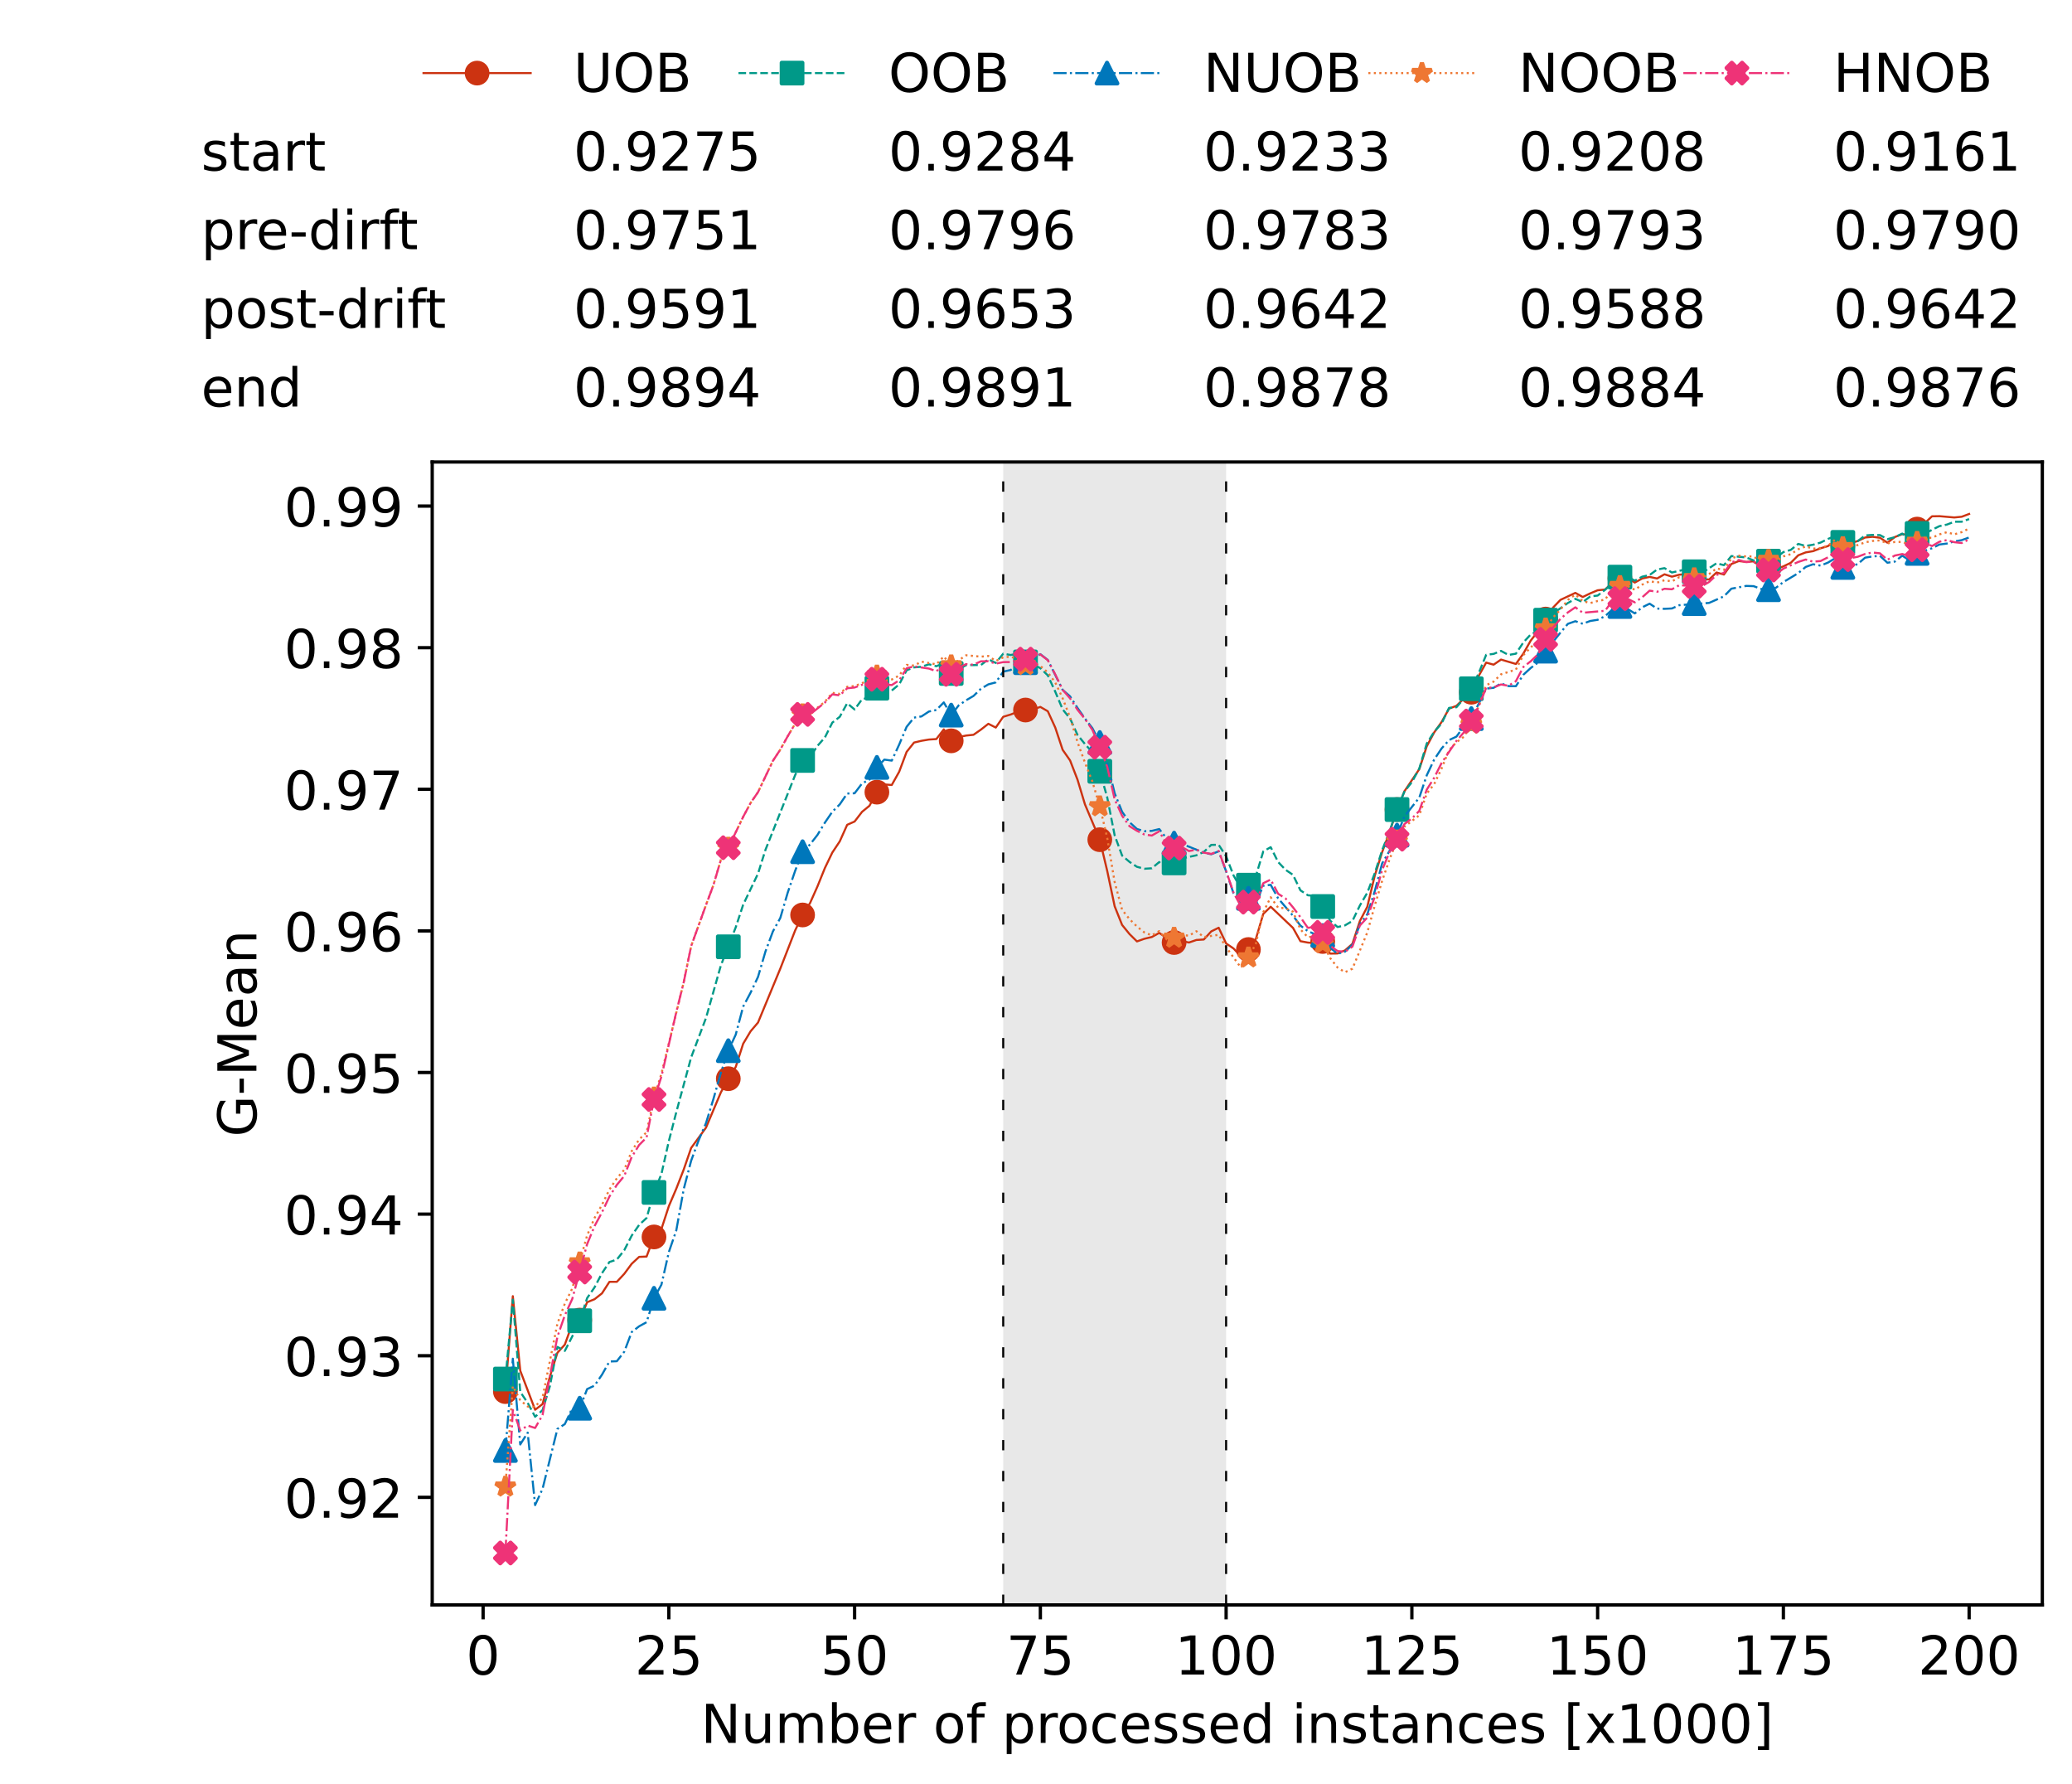 <?xml version="1.0" encoding="utf-8" standalone="no"?>
<!DOCTYPE svg PUBLIC "-//W3C//DTD SVG 1.1//EN"
  "http://www.w3.org/Graphics/SVG/1.1/DTD/svg11.dtd">
<!-- Created with matplotlib (https://matplotlib.org/) -->
<svg height="432.615pt" version="1.1" viewBox="0 0 502.65 432.615" width="502.65pt" xmlns="http://www.w3.org/2000/svg" xmlns:xlink="http://www.w3.org/1999/xlink">
 <defs>
  <style type="text/css">*{stroke-linecap:butt;stroke-linejoin:round;}</style>
 </defs>
 <g id="figure_1">
  <g id="patch_1">
   <path d="M 0 432.615 
L 502.65 432.615 
L 502.65 0 
L 0 0 
z
" style="fill:#ffffff;"/>
  </g>
  <g id="axes_1">
   <g id="patch_2">
    <path d="M 104.85 389.252 
L 495.45 389.252 
L 495.45 112.052 
L 104.85 112.052 
z
" style="fill:#ffffff;"/>
   </g>
   <g id="patch_3">
    <path clip-path="url(#pc1cf1e7435)" d="M 297.446 389.252 
L 297.446 112.052 
L 243.372 112.052 
L 243.372 389.252 
z
" style="fill:#d3d3d3;opacity:0.5;"/>
   </g>
   <g id="matplotlib.axis_1">
    <g id="xtick_1">
     <g id="line2d_1">
      <defs>
       <path d="M 0 0 
L 0 3.5 
" id="mdb3ac3d451" style="stroke:#000000;stroke-width:0.8;"/>
      </defs>
      <g>
       <use style="stroke:#000000;stroke-width:0.8;" x="117.197" xlink:href="#mdb3ac3d451" y="389.252"/>
      </g>
     </g>
     <g id="text_1">
      <!-- 0 -->
      <g transform="translate(113.061 406.13)scale(0.13 -0.13)">
       <defs>
        <path d="M 31.781 66.406 
Q 24.172 66.406 20.328 58.906 
Q 16.5 51.422 16.5 36.375 
Q 16.5 21.391 20.328 13.891 
Q 24.172 6.391 31.781 6.391 
Q 39.453 6.391 43.281 13.891 
Q 47.125 21.391 47.125 36.375 
Q 47.125 51.422 43.281 58.906 
Q 39.453 66.406 31.781 66.406 
z
M 31.781 74.219 
Q 44.047 74.219 50.516 64.516 
Q 56.984 54.828 56.984 36.375 
Q 56.984 17.969 50.516 8.266 
Q 44.047 -1.422 31.781 -1.422 
Q 19.531 -1.422 13.062 8.266 
Q 6.594 17.969 6.594 36.375 
Q 6.594 54.828 13.062 64.516 
Q 19.531 74.219 31.781 74.219 
z
" id="DejaVuSans-48"/>
       </defs>
       <use xlink:href="#DejaVuSans-48"/>
      </g>
     </g>
    </g>
    <g id="xtick_2">
     <g id="line2d_2">
      <g>
       <use style="stroke:#000000;stroke-width:0.8;" x="162.259" xlink:href="#mdb3ac3d451" y="389.252"/>
      </g>
     </g>
     <g id="text_2">
      <!-- 25 -->
      <g transform="translate(153.988 406.13)scale(0.13 -0.13)">
       <defs>
        <path d="M 19.188 8.297 
L 53.609 8.297 
L 53.609 0 
L 7.328 0 
L 7.328 8.297 
Q 12.938 14.109 22.625 23.891 
Q 32.328 33.688 34.812 36.531 
Q 39.547 41.844 41.422 45.531 
Q 43.312 49.219 43.312 52.781 
Q 43.312 58.594 39.234 62.25 
Q 35.156 65.922 28.609 65.922 
Q 23.969 65.922 18.812 64.312 
Q 13.672 62.703 7.812 59.422 
L 7.812 69.391 
Q 13.766 71.781 18.938 73 
Q 24.125 74.219 28.422 74.219 
Q 39.75 74.219 46.484 68.547 
Q 53.219 62.891 53.219 53.422 
Q 53.219 48.922 51.531 44.891 
Q 49.859 40.875 45.406 35.406 
Q 44.188 33.984 37.641 27.219 
Q 31.109 20.453 19.188 8.297 
z
" id="DejaVuSans-50"/>
        <path d="M 10.797 72.906 
L 49.516 72.906 
L 49.516 64.594 
L 19.828 64.594 
L 19.828 46.734 
Q 21.969 47.469 24.109 47.828 
Q 26.266 48.188 28.422 48.188 
Q 40.625 48.188 47.75 41.5 
Q 54.891 34.812 54.891 23.391 
Q 54.891 11.625 47.562 5.094 
Q 40.234 -1.422 26.906 -1.422 
Q 22.312 -1.422 17.547 -0.641 
Q 12.797 0.141 7.719 1.703 
L 7.719 11.625 
Q 12.109 9.234 16.797 8.062 
Q 21.484 6.891 26.703 6.891 
Q 35.156 6.891 40.078 11.328 
Q 45.016 15.766 45.016 23.391 
Q 45.016 31 40.078 35.438 
Q 35.156 39.891 26.703 39.891 
Q 22.75 39.891 18.812 39.016 
Q 14.891 38.141 10.797 36.281 
z
" id="DejaVuSans-53"/>
       </defs>
       <use xlink:href="#DejaVuSans-50"/>
       <use x="63.623" xlink:href="#DejaVuSans-53"/>
      </g>
     </g>
    </g>
    <g id="xtick_3">
     <g id="line2d_3">
      <g>
       <use style="stroke:#000000;stroke-width:0.8;" x="207.322" xlink:href="#mdb3ac3d451" y="389.252"/>
      </g>
     </g>
     <g id="text_3">
      <!-- 50 -->
      <g transform="translate(199.05 406.13)scale(0.13 -0.13)">
       <use xlink:href="#DejaVuSans-53"/>
       <use x="63.623" xlink:href="#DejaVuSans-48"/>
      </g>
     </g>
    </g>
    <g id="xtick_4">
     <g id="line2d_4">
      <g>
       <use style="stroke:#000000;stroke-width:0.8;" x="252.384" xlink:href="#mdb3ac3d451" y="389.252"/>
      </g>
     </g>
     <g id="text_4">
      <!-- 75 -->
      <g transform="translate(244.113 406.13)scale(0.13 -0.13)">
       <defs>
        <path d="M 8.203 72.906 
L 55.078 72.906 
L 55.078 68.703 
L 28.609 0 
L 18.312 0 
L 43.219 64.594 
L 8.203 64.594 
z
" id="DejaVuSans-55"/>
       </defs>
       <use xlink:href="#DejaVuSans-55"/>
       <use x="63.623" xlink:href="#DejaVuSans-53"/>
      </g>
     </g>
    </g>
    <g id="xtick_5">
     <g id="line2d_5">
      <g>
       <use style="stroke:#000000;stroke-width:0.8;" x="297.446" xlink:href="#mdb3ac3d451" y="389.252"/>
      </g>
     </g>
     <g id="text_5">
      <!-- 100 -->
      <g transform="translate(285.039 406.13)scale(0.13 -0.13)">
       <defs>
        <path d="M 12.406 8.297 
L 28.516 8.297 
L 28.516 63.922 
L 10.984 60.406 
L 10.984 69.391 
L 28.422 72.906 
L 38.281 72.906 
L 38.281 8.297 
L 54.391 8.297 
L 54.391 0 
L 12.406 0 
z
" id="DejaVuSans-49"/>
       </defs>
       <use xlink:href="#DejaVuSans-49"/>
       <use x="63.623" xlink:href="#DejaVuSans-48"/>
       <use x="127.246" xlink:href="#DejaVuSans-48"/>
      </g>
     </g>
    </g>
    <g id="xtick_6">
     <g id="line2d_6">
      <g>
       <use style="stroke:#000000;stroke-width:0.8;" x="342.509" xlink:href="#mdb3ac3d451" y="389.252"/>
      </g>
     </g>
     <g id="text_6">
      <!-- 125 -->
      <g transform="translate(330.102 406.13)scale(0.13 -0.13)">
       <use xlink:href="#DejaVuSans-49"/>
       <use x="63.623" xlink:href="#DejaVuSans-50"/>
       <use x="127.246" xlink:href="#DejaVuSans-53"/>
      </g>
     </g>
    </g>
    <g id="xtick_7">
     <g id="line2d_7">
      <g>
       <use style="stroke:#000000;stroke-width:0.8;" x="387.571" xlink:href="#mdb3ac3d451" y="389.252"/>
      </g>
     </g>
     <g id="text_7">
      <!-- 150 -->
      <g transform="translate(375.164 406.13)scale(0.13 -0.13)">
       <use xlink:href="#DejaVuSans-49"/>
       <use x="63.623" xlink:href="#DejaVuSans-53"/>
       <use x="127.246" xlink:href="#DejaVuSans-48"/>
      </g>
     </g>
    </g>
    <g id="xtick_8">
     <g id="line2d_8">
      <g>
       <use style="stroke:#000000;stroke-width:0.8;" x="432.633" xlink:href="#mdb3ac3d451" y="389.252"/>
      </g>
     </g>
     <g id="text_8">
      <!-- 175 -->
      <g transform="translate(420.226 406.13)scale(0.13 -0.13)">
       <use xlink:href="#DejaVuSans-49"/>
       <use x="63.623" xlink:href="#DejaVuSans-55"/>
       <use x="127.246" xlink:href="#DejaVuSans-53"/>
      </g>
     </g>
    </g>
    <g id="xtick_9">
     <g id="line2d_9">
      <g>
       <use style="stroke:#000000;stroke-width:0.8;" x="477.695" xlink:href="#mdb3ac3d451" y="389.252"/>
      </g>
     </g>
     <g id="text_9">
      <!-- 200 -->
      <g transform="translate(465.289 406.13)scale(0.13 -0.13)">
       <use xlink:href="#DejaVuSans-50"/>
       <use x="63.623" xlink:href="#DejaVuSans-48"/>
       <use x="127.246" xlink:href="#DejaVuSans-48"/>
      </g>
     </g>
    </g>
    <g id="text_10">
     <!-- Number of processed instances [x1000] -->
     <g transform="translate(170.025 422.711)scale(0.13 -0.13)">
      <defs>
       <path d="M 9.812 72.906 
L 23.094 72.906 
L 55.422 11.922 
L 55.422 72.906 
L 64.984 72.906 
L 64.984 0 
L 51.703 0 
L 19.391 60.984 
L 19.391 0 
L 9.812 0 
z
" id="DejaVuSans-78"/>
       <path d="M 8.5 21.578 
L 8.5 54.688 
L 17.484 54.688 
L 17.484 21.922 
Q 17.484 14.156 20.5 10.266 
Q 23.531 6.391 29.594 6.391 
Q 36.859 6.391 41.078 11.031 
Q 45.312 15.672 45.312 23.688 
L 45.312 54.688 
L 54.297 54.688 
L 54.297 0 
L 45.312 0 
L 45.312 8.406 
Q 42.047 3.422 37.719 1 
Q 33.406 -1.422 27.688 -1.422 
Q 18.266 -1.422 13.375 4.438 
Q 8.5 10.297 8.5 21.578 
z
M 31.109 56 
z
" id="DejaVuSans-117"/>
       <path d="M 52 44.188 
Q 55.375 50.25 60.062 53.125 
Q 64.75 56 71.094 56 
Q 79.641 56 84.281 50.016 
Q 88.922 44.047 88.922 33.016 
L 88.922 0 
L 79.891 0 
L 79.891 32.719 
Q 79.891 40.578 77.094 44.375 
Q 74.312 48.188 68.609 48.188 
Q 61.625 48.188 57.562 43.547 
Q 53.516 38.922 53.516 30.906 
L 53.516 0 
L 44.484 0 
L 44.484 32.719 
Q 44.484 40.625 41.703 44.406 
Q 38.922 48.188 33.109 48.188 
Q 26.219 48.188 22.156 43.531 
Q 18.109 38.875 18.109 30.906 
L 18.109 0 
L 9.078 0 
L 9.078 54.688 
L 18.109 54.688 
L 18.109 46.188 
Q 21.188 51.219 25.484 53.609 
Q 29.781 56 35.688 56 
Q 41.656 56 45.828 52.969 
Q 50 49.953 52 44.188 
z
" id="DejaVuSans-109"/>
       <path d="M 48.688 27.297 
Q 48.688 37.203 44.609 42.844 
Q 40.531 48.484 33.406 48.484 
Q 26.266 48.484 22.188 42.844 
Q 18.109 37.203 18.109 27.297 
Q 18.109 17.391 22.188 11.75 
Q 26.266 6.109 33.406 6.109 
Q 40.531 6.109 44.609 11.75 
Q 48.688 17.391 48.688 27.297 
z
M 18.109 46.391 
Q 20.953 51.266 25.266 53.625 
Q 29.594 56 35.594 56 
Q 45.562 56 51.781 48.094 
Q 58.016 40.188 58.016 27.297 
Q 58.016 14.406 51.781 6.484 
Q 45.562 -1.422 35.594 -1.422 
Q 29.594 -1.422 25.266 0.953 
Q 20.953 3.328 18.109 8.203 
L 18.109 0 
L 9.078 0 
L 9.078 75.984 
L 18.109 75.984 
z
" id="DejaVuSans-98"/>
       <path d="M 56.203 29.594 
L 56.203 25.203 
L 14.891 25.203 
Q 15.484 15.922 20.484 11.062 
Q 25.484 6.203 34.422 6.203 
Q 39.594 6.203 44.453 7.469 
Q 49.312 8.734 54.109 11.281 
L 54.109 2.781 
Q 49.266 0.734 44.188 -0.344 
Q 39.109 -1.422 33.891 -1.422 
Q 20.797 -1.422 13.156 6.188 
Q 5.516 13.812 5.516 26.812 
Q 5.516 40.234 12.766 48.109 
Q 20.016 56 32.328 56 
Q 43.359 56 49.781 48.891 
Q 56.203 41.797 56.203 29.594 
z
M 47.219 32.234 
Q 47.125 39.594 43.094 43.984 
Q 39.062 48.391 32.422 48.391 
Q 24.906 48.391 20.391 44.141 
Q 15.875 39.891 15.188 32.172 
z
" id="DejaVuSans-101"/>
       <path d="M 41.109 46.297 
Q 39.594 47.172 37.812 47.578 
Q 36.031 48 33.891 48 
Q 26.266 48 22.188 43.047 
Q 18.109 38.094 18.109 28.812 
L 18.109 0 
L 9.078 0 
L 9.078 54.688 
L 18.109 54.688 
L 18.109 46.188 
Q 20.953 51.172 25.484 53.578 
Q 30.031 56 36.531 56 
Q 37.453 56 38.578 55.875 
Q 39.703 55.766 41.062 55.516 
z
" id="DejaVuSans-114"/>
       <path id="DejaVuSans-32"/>
       <path d="M 30.609 48.391 
Q 23.391 48.391 19.188 42.75 
Q 14.984 37.109 14.984 27.297 
Q 14.984 17.484 19.156 11.844 
Q 23.344 6.203 30.609 6.203 
Q 37.797 6.203 41.984 11.859 
Q 46.188 17.531 46.188 27.297 
Q 46.188 37.016 41.984 42.703 
Q 37.797 48.391 30.609 48.391 
z
M 30.609 56 
Q 42.328 56 49.016 48.375 
Q 55.719 40.766 55.719 27.297 
Q 55.719 13.875 49.016 6.219 
Q 42.328 -1.422 30.609 -1.422 
Q 18.844 -1.422 12.172 6.219 
Q 5.516 13.875 5.516 27.297 
Q 5.516 40.766 12.172 48.375 
Q 18.844 56 30.609 56 
z
" id="DejaVuSans-111"/>
       <path d="M 37.109 75.984 
L 37.109 68.5 
L 28.516 68.5 
Q 23.688 68.5 21.797 66.547 
Q 19.922 64.594 19.922 59.516 
L 19.922 54.688 
L 34.719 54.688 
L 34.719 47.703 
L 19.922 47.703 
L 19.922 0 
L 10.891 0 
L 10.891 47.703 
L 2.297 47.703 
L 2.297 54.688 
L 10.891 54.688 
L 10.891 58.5 
Q 10.891 67.625 15.141 71.797 
Q 19.391 75.984 28.609 75.984 
z
" id="DejaVuSans-102"/>
       <path d="M 18.109 8.203 
L 18.109 -20.797 
L 9.078 -20.797 
L 9.078 54.688 
L 18.109 54.688 
L 18.109 46.391 
Q 20.953 51.266 25.266 53.625 
Q 29.594 56 35.594 56 
Q 45.562 56 51.781 48.094 
Q 58.016 40.188 58.016 27.297 
Q 58.016 14.406 51.781 6.484 
Q 45.562 -1.422 35.594 -1.422 
Q 29.594 -1.422 25.266 0.953 
Q 20.953 3.328 18.109 8.203 
z
M 48.688 27.297 
Q 48.688 37.203 44.609 42.844 
Q 40.531 48.484 33.406 48.484 
Q 26.266 48.484 22.188 42.844 
Q 18.109 37.203 18.109 27.297 
Q 18.109 17.391 22.188 11.75 
Q 26.266 6.109 33.406 6.109 
Q 40.531 6.109 44.609 11.75 
Q 48.688 17.391 48.688 27.297 
z
" id="DejaVuSans-112"/>
       <path d="M 48.781 52.594 
L 48.781 44.188 
Q 44.969 46.297 41.141 47.344 
Q 37.312 48.391 33.406 48.391 
Q 24.656 48.391 19.812 42.844 
Q 14.984 37.312 14.984 27.297 
Q 14.984 17.281 19.812 11.734 
Q 24.656 6.203 33.406 6.203 
Q 37.312 6.203 41.141 7.25 
Q 44.969 8.297 48.781 10.406 
L 48.781 2.094 
Q 45.016 0.344 40.984 -0.531 
Q 36.969 -1.422 32.422 -1.422 
Q 20.062 -1.422 12.781 6.344 
Q 5.516 14.109 5.516 27.297 
Q 5.516 40.672 12.859 48.328 
Q 20.219 56 33.016 56 
Q 37.156 56 41.109 55.141 
Q 45.062 54.297 48.781 52.594 
z
" id="DejaVuSans-99"/>
       <path d="M 44.281 53.078 
L 44.281 44.578 
Q 40.484 46.531 36.375 47.5 
Q 32.281 48.484 27.875 48.484 
Q 21.188 48.484 17.844 46.438 
Q 14.5 44.391 14.5 40.281 
Q 14.5 37.156 16.891 35.375 
Q 19.281 33.594 26.516 31.984 
L 29.594 31.297 
Q 39.156 29.25 43.188 25.516 
Q 47.219 21.781 47.219 15.094 
Q 47.219 7.469 41.188 3.016 
Q 35.156 -1.422 24.609 -1.422 
Q 20.219 -1.422 15.453 -0.562 
Q 10.688 0.297 5.422 2 
L 5.422 11.281 
Q 10.406 8.688 15.234 7.391 
Q 20.062 6.109 24.812 6.109 
Q 31.156 6.109 34.562 8.281 
Q 37.984 10.453 37.984 14.406 
Q 37.984 18.062 35.516 20.016 
Q 33.062 21.969 24.703 23.781 
L 21.578 24.516 
Q 13.234 26.266 9.516 29.906 
Q 5.812 33.547 5.812 39.891 
Q 5.812 47.609 11.281 51.797 
Q 16.75 56 26.812 56 
Q 31.781 56 36.172 55.266 
Q 40.578 54.547 44.281 53.078 
z
" id="DejaVuSans-115"/>
       <path d="M 45.406 46.391 
L 45.406 75.984 
L 54.391 75.984 
L 54.391 0 
L 45.406 0 
L 45.406 8.203 
Q 42.578 3.328 38.25 0.953 
Q 33.938 -1.422 27.875 -1.422 
Q 17.969 -1.422 11.734 6.484 
Q 5.516 14.406 5.516 27.297 
Q 5.516 40.188 11.734 48.094 
Q 17.969 56 27.875 56 
Q 33.938 56 38.25 53.625 
Q 42.578 51.266 45.406 46.391 
z
M 14.797 27.297 
Q 14.797 17.391 18.875 11.75 
Q 22.953 6.109 30.078 6.109 
Q 37.203 6.109 41.297 11.75 
Q 45.406 17.391 45.406 27.297 
Q 45.406 37.203 41.297 42.844 
Q 37.203 48.484 30.078 48.484 
Q 22.953 48.484 18.875 42.844 
Q 14.797 37.203 14.797 27.297 
z
" id="DejaVuSans-100"/>
       <path d="M 9.422 54.688 
L 18.406 54.688 
L 18.406 0 
L 9.422 0 
z
M 9.422 75.984 
L 18.406 75.984 
L 18.406 64.594 
L 9.422 64.594 
z
" id="DejaVuSans-105"/>
       <path d="M 54.891 33.016 
L 54.891 0 
L 45.906 0 
L 45.906 32.719 
Q 45.906 40.484 42.875 44.328 
Q 39.844 48.188 33.797 48.188 
Q 26.516 48.188 22.312 43.547 
Q 18.109 38.922 18.109 30.906 
L 18.109 0 
L 9.078 0 
L 9.078 54.688 
L 18.109 54.688 
L 18.109 46.188 
Q 21.344 51.125 25.703 53.562 
Q 30.078 56 35.797 56 
Q 45.219 56 50.047 50.172 
Q 54.891 44.344 54.891 33.016 
z
" id="DejaVuSans-110"/>
       <path d="M 18.312 70.219 
L 18.312 54.688 
L 36.812 54.688 
L 36.812 47.703 
L 18.312 47.703 
L 18.312 18.016 
Q 18.312 11.328 20.141 9.422 
Q 21.969 7.516 27.594 7.516 
L 36.812 7.516 
L 36.812 0 
L 27.594 0 
Q 17.188 0 13.234 3.875 
Q 9.281 7.766 9.281 18.016 
L 9.281 47.703 
L 2.688 47.703 
L 2.688 54.688 
L 9.281 54.688 
L 9.281 70.219 
z
" id="DejaVuSans-116"/>
       <path d="M 34.281 27.484 
Q 23.391 27.484 19.188 25 
Q 14.984 22.516 14.984 16.5 
Q 14.984 11.719 18.141 8.906 
Q 21.297 6.109 26.703 6.109 
Q 34.188 6.109 38.703 11.406 
Q 43.219 16.703 43.219 25.484 
L 43.219 27.484 
z
M 52.203 31.203 
L 52.203 0 
L 43.219 0 
L 43.219 8.297 
Q 40.141 3.328 35.547 0.953 
Q 30.953 -1.422 24.312 -1.422 
Q 15.922 -1.422 10.953 3.297 
Q 6 8.016 6 15.922 
Q 6 25.141 12.172 29.828 
Q 18.359 34.516 30.609 34.516 
L 43.219 34.516 
L 43.219 35.406 
Q 43.219 41.609 39.141 45 
Q 35.062 48.391 27.688 48.391 
Q 23 48.391 18.547 47.266 
Q 14.109 46.141 10.016 43.891 
L 10.016 52.203 
Q 14.938 54.109 19.578 55.047 
Q 24.219 56 28.609 56 
Q 40.484 56 46.344 49.844 
Q 52.203 43.703 52.203 31.203 
z
" id="DejaVuSans-97"/>
       <path d="M 8.594 75.984 
L 29.297 75.984 
L 29.297 69 
L 17.578 69 
L 17.578 -6.203 
L 29.297 -6.203 
L 29.297 -13.188 
L 8.594 -13.188 
z
" id="DejaVuSans-91"/>
       <path d="M 54.891 54.688 
L 35.109 28.078 
L 55.906 0 
L 45.312 0 
L 29.391 21.484 
L 13.484 0 
L 2.875 0 
L 24.125 28.609 
L 4.688 54.688 
L 15.281 54.688 
L 29.781 35.203 
L 44.281 54.688 
z
" id="DejaVuSans-120"/>
       <path d="M 30.422 75.984 
L 30.422 -13.188 
L 9.719 -13.188 
L 9.719 -6.203 
L 21.391 -6.203 
L 21.391 69 
L 9.719 69 
L 9.719 75.984 
z
" id="DejaVuSans-93"/>
      </defs>
      <use xlink:href="#DejaVuSans-78"/>
      <use x="74.805" xlink:href="#DejaVuSans-117"/>
      <use x="138.184" xlink:href="#DejaVuSans-109"/>
      <use x="235.596" xlink:href="#DejaVuSans-98"/>
      <use x="299.072" xlink:href="#DejaVuSans-101"/>
      <use x="360.596" xlink:href="#DejaVuSans-114"/>
      <use x="401.709" xlink:href="#DejaVuSans-32"/>
      <use x="433.496" xlink:href="#DejaVuSans-111"/>
      <use x="494.678" xlink:href="#DejaVuSans-102"/>
      <use x="529.883" xlink:href="#DejaVuSans-32"/>
      <use x="561.67" xlink:href="#DejaVuSans-112"/>
      <use x="625.146" xlink:href="#DejaVuSans-114"/>
      <use x="664.01" xlink:href="#DejaVuSans-111"/>
      <use x="725.191" xlink:href="#DejaVuSans-99"/>
      <use x="780.172" xlink:href="#DejaVuSans-101"/>
      <use x="841.695" xlink:href="#DejaVuSans-115"/>
      <use x="893.795" xlink:href="#DejaVuSans-115"/>
      <use x="945.895" xlink:href="#DejaVuSans-101"/>
      <use x="1007.418" xlink:href="#DejaVuSans-100"/>
      <use x="1070.895" xlink:href="#DejaVuSans-32"/>
      <use x="1102.682" xlink:href="#DejaVuSans-105"/>
      <use x="1130.465" xlink:href="#DejaVuSans-110"/>
      <use x="1193.844" xlink:href="#DejaVuSans-115"/>
      <use x="1245.943" xlink:href="#DejaVuSans-116"/>
      <use x="1285.152" xlink:href="#DejaVuSans-97"/>
      <use x="1346.432" xlink:href="#DejaVuSans-110"/>
      <use x="1409.811" xlink:href="#DejaVuSans-99"/>
      <use x="1464.791" xlink:href="#DejaVuSans-101"/>
      <use x="1526.314" xlink:href="#DejaVuSans-115"/>
      <use x="1578.414" xlink:href="#DejaVuSans-32"/>
      <use x="1610.201" xlink:href="#DejaVuSans-91"/>
      <use x="1649.215" xlink:href="#DejaVuSans-120"/>
      <use x="1708.395" xlink:href="#DejaVuSans-49"/>
      <use x="1772.018" xlink:href="#DejaVuSans-48"/>
      <use x="1835.641" xlink:href="#DejaVuSans-48"/>
      <use x="1899.264" xlink:href="#DejaVuSans-48"/>
      <use x="1962.887" xlink:href="#DejaVuSans-93"/>
     </g>
    </g>
   </g>
   <g id="matplotlib.axis_2">
    <g id="ytick_1">
     <g id="line2d_10">
      <defs>
       <path d="M 0 0 
L -3.5 0 
" id="m9ab4a277bd" style="stroke:#000000;stroke-width:0.8;"/>
      </defs>
      <g>
       <use style="stroke:#000000;stroke-width:0.8;" x="104.85" xlink:href="#m9ab4a277bd" y="363.155"/>
      </g>
     </g>
     <g id="text_11">
      <!-- 0.92 -->
      <g transform="translate(68.905 368.094)scale(0.13 -0.13)">
       <defs>
        <path d="M 10.688 12.406 
L 21 12.406 
L 21 0 
L 10.688 0 
z
" id="DejaVuSans-46"/>
        <path d="M 10.984 1.516 
L 10.984 10.5 
Q 14.703 8.734 18.5 7.812 
Q 22.312 6.891 25.984 6.891 
Q 35.75 6.891 40.891 13.453 
Q 46.047 20.016 46.781 33.406 
Q 43.953 29.203 39.594 26.953 
Q 35.25 24.703 29.984 24.703 
Q 19.047 24.703 12.672 31.312 
Q 6.297 37.938 6.297 49.422 
Q 6.297 60.641 12.938 67.422 
Q 19.578 74.219 30.609 74.219 
Q 43.266 74.219 49.922 64.516 
Q 56.594 54.828 56.594 36.375 
Q 56.594 19.141 48.406 8.859 
Q 40.234 -1.422 26.422 -1.422 
Q 22.703 -1.422 18.891 -0.688 
Q 15.094 0.047 10.984 1.516 
z
M 30.609 32.422 
Q 37.25 32.422 41.125 36.953 
Q 45.016 41.5 45.016 49.422 
Q 45.016 57.281 41.125 61.844 
Q 37.25 66.406 30.609 66.406 
Q 23.969 66.406 20.094 61.844 
Q 16.219 57.281 16.219 49.422 
Q 16.219 41.5 20.094 36.953 
Q 23.969 32.422 30.609 32.422 
z
" id="DejaVuSans-57"/>
       </defs>
       <use xlink:href="#DejaVuSans-48"/>
       <use x="63.623" xlink:href="#DejaVuSans-46"/>
       <use x="95.41" xlink:href="#DejaVuSans-57"/>
       <use x="159.033" xlink:href="#DejaVuSans-50"/>
      </g>
     </g>
    </g>
    <g id="ytick_2">
     <g id="line2d_11">
      <g>
       <use style="stroke:#000000;stroke-width:0.8;" x="104.85" xlink:href="#m9ab4a277bd" y="328.81"/>
      </g>
     </g>
     <g id="text_12">
      <!-- 0.93 -->
      <g transform="translate(68.905 333.749)scale(0.13 -0.13)">
       <defs>
        <path d="M 40.578 39.312 
Q 47.656 37.797 51.625 33 
Q 55.609 28.219 55.609 21.188 
Q 55.609 10.406 48.188 4.484 
Q 40.766 -1.422 27.094 -1.422 
Q 22.516 -1.422 17.656 -0.516 
Q 12.797 0.391 7.625 2.203 
L 7.625 11.719 
Q 11.719 9.328 16.594 8.109 
Q 21.484 6.891 26.812 6.891 
Q 36.078 6.891 40.938 10.547 
Q 45.797 14.203 45.797 21.188 
Q 45.797 27.641 41.281 31.266 
Q 36.766 34.906 28.719 34.906 
L 20.219 34.906 
L 20.219 43.016 
L 29.109 43.016 
Q 36.375 43.016 40.234 45.922 
Q 44.094 48.828 44.094 54.297 
Q 44.094 59.906 40.109 62.906 
Q 36.141 65.922 28.719 65.922 
Q 24.656 65.922 20.016 65.031 
Q 15.375 64.156 9.812 62.312 
L 9.812 71.094 
Q 15.438 72.656 20.344 73.438 
Q 25.25 74.219 29.594 74.219 
Q 40.828 74.219 47.359 69.109 
Q 53.906 64.016 53.906 55.328 
Q 53.906 49.266 50.438 45.094 
Q 46.969 40.922 40.578 39.312 
z
" id="DejaVuSans-51"/>
       </defs>
       <use xlink:href="#DejaVuSans-48"/>
       <use x="63.623" xlink:href="#DejaVuSans-46"/>
       <use x="95.41" xlink:href="#DejaVuSans-57"/>
       <use x="159.033" xlink:href="#DejaVuSans-51"/>
      </g>
     </g>
    </g>
    <g id="ytick_3">
     <g id="line2d_12">
      <g>
       <use style="stroke:#000000;stroke-width:0.8;" x="104.85" xlink:href="#m9ab4a277bd" y="294.465"/>
      </g>
     </g>
     <g id="text_13">
      <!-- 0.94 -->
      <g transform="translate(68.905 299.404)scale(0.13 -0.13)">
       <defs>
        <path d="M 37.797 64.312 
L 12.891 25.391 
L 37.797 25.391 
z
M 35.203 72.906 
L 47.609 72.906 
L 47.609 25.391 
L 58.016 25.391 
L 58.016 17.188 
L 47.609 17.188 
L 47.609 0 
L 37.797 0 
L 37.797 17.188 
L 4.891 17.188 
L 4.891 26.703 
z
" id="DejaVuSans-52"/>
       </defs>
       <use xlink:href="#DejaVuSans-48"/>
       <use x="63.623" xlink:href="#DejaVuSans-46"/>
       <use x="95.41" xlink:href="#DejaVuSans-57"/>
       <use x="159.033" xlink:href="#DejaVuSans-52"/>
      </g>
     </g>
    </g>
    <g id="ytick_4">
     <g id="line2d_13">
      <g>
       <use style="stroke:#000000;stroke-width:0.8;" x="104.85" xlink:href="#m9ab4a277bd" y="260.12"/>
      </g>
     </g>
     <g id="text_14">
      <!-- 0.95 -->
      <g transform="translate(68.905 265.059)scale(0.13 -0.13)">
       <use xlink:href="#DejaVuSans-48"/>
       <use x="63.623" xlink:href="#DejaVuSans-46"/>
       <use x="95.41" xlink:href="#DejaVuSans-57"/>
       <use x="159.033" xlink:href="#DejaVuSans-53"/>
      </g>
     </g>
    </g>
    <g id="ytick_5">
     <g id="line2d_14">
      <g>
       <use style="stroke:#000000;stroke-width:0.8;" x="104.85" xlink:href="#m9ab4a277bd" y="225.776"/>
      </g>
     </g>
     <g id="text_15">
      <!-- 0.96 -->
      <g transform="translate(68.905 230.715)scale(0.13 -0.13)">
       <defs>
        <path d="M 33.016 40.375 
Q 26.375 40.375 22.484 35.828 
Q 18.609 31.297 18.609 23.391 
Q 18.609 15.531 22.484 10.953 
Q 26.375 6.391 33.016 6.391 
Q 39.656 6.391 43.531 10.953 
Q 47.406 15.531 47.406 23.391 
Q 47.406 31.297 43.531 35.828 
Q 39.656 40.375 33.016 40.375 
z
M 52.594 71.297 
L 52.594 62.312 
Q 48.875 64.062 45.094 64.984 
Q 41.312 65.922 37.594 65.922 
Q 27.828 65.922 22.672 59.328 
Q 17.531 52.734 16.797 39.406 
Q 19.672 43.656 24.016 45.922 
Q 28.375 48.188 33.594 48.188 
Q 44.578 48.188 50.953 41.516 
Q 57.328 34.859 57.328 23.391 
Q 57.328 12.156 50.688 5.359 
Q 44.047 -1.422 33.016 -1.422 
Q 20.359 -1.422 13.672 8.266 
Q 6.984 17.969 6.984 36.375 
Q 6.984 53.656 15.188 63.938 
Q 23.391 74.219 37.203 74.219 
Q 40.922 74.219 44.703 73.484 
Q 48.484 72.75 52.594 71.297 
z
" id="DejaVuSans-54"/>
       </defs>
       <use xlink:href="#DejaVuSans-48"/>
       <use x="63.623" xlink:href="#DejaVuSans-46"/>
       <use x="95.41" xlink:href="#DejaVuSans-57"/>
       <use x="159.033" xlink:href="#DejaVuSans-54"/>
      </g>
     </g>
    </g>
    <g id="ytick_6">
     <g id="line2d_15">
      <g>
       <use style="stroke:#000000;stroke-width:0.8;" x="104.85" xlink:href="#m9ab4a277bd" y="191.431"/>
      </g>
     </g>
     <g id="text_16">
      <!-- 0.97 -->
      <g transform="translate(68.905 196.37)scale(0.13 -0.13)">
       <use xlink:href="#DejaVuSans-48"/>
       <use x="63.623" xlink:href="#DejaVuSans-46"/>
       <use x="95.41" xlink:href="#DejaVuSans-57"/>
       <use x="159.033" xlink:href="#DejaVuSans-55"/>
      </g>
     </g>
    </g>
    <g id="ytick_7">
     <g id="line2d_16">
      <g>
       <use style="stroke:#000000;stroke-width:0.8;" x="104.85" xlink:href="#m9ab4a277bd" y="157.086"/>
      </g>
     </g>
     <g id="text_17">
      <!-- 0.98 -->
      <g transform="translate(68.905 162.025)scale(0.13 -0.13)">
       <defs>
        <path d="M 31.781 34.625 
Q 24.75 34.625 20.719 30.859 
Q 16.703 27.094 16.703 20.516 
Q 16.703 13.922 20.719 10.156 
Q 24.75 6.391 31.781 6.391 
Q 38.812 6.391 42.859 10.172 
Q 46.922 13.969 46.922 20.516 
Q 46.922 27.094 42.891 30.859 
Q 38.875 34.625 31.781 34.625 
z
M 21.922 38.812 
Q 15.578 40.375 12.031 44.719 
Q 8.5 49.078 8.5 55.328 
Q 8.5 64.062 14.719 69.141 
Q 20.953 74.219 31.781 74.219 
Q 42.672 74.219 48.875 69.141 
Q 55.078 64.062 55.078 55.328 
Q 55.078 49.078 51.531 44.719 
Q 48 40.375 41.703 38.812 
Q 48.828 37.156 52.797 32.312 
Q 56.781 27.484 56.781 20.516 
Q 56.781 9.906 50.312 4.234 
Q 43.844 -1.422 31.781 -1.422 
Q 19.734 -1.422 13.25 4.234 
Q 6.781 9.906 6.781 20.516 
Q 6.781 27.484 10.781 32.312 
Q 14.797 37.156 21.922 38.812 
z
M 18.312 54.391 
Q 18.312 48.734 21.844 45.562 
Q 25.391 42.391 31.781 42.391 
Q 38.141 42.391 41.719 45.562 
Q 45.312 48.734 45.312 54.391 
Q 45.312 60.062 41.719 63.234 
Q 38.141 66.406 31.781 66.406 
Q 25.391 66.406 21.844 63.234 
Q 18.312 60.062 18.312 54.391 
z
" id="DejaVuSans-56"/>
       </defs>
       <use xlink:href="#DejaVuSans-48"/>
       <use x="63.623" xlink:href="#DejaVuSans-46"/>
       <use x="95.41" xlink:href="#DejaVuSans-57"/>
       <use x="159.033" xlink:href="#DejaVuSans-56"/>
      </g>
     </g>
    </g>
    <g id="ytick_8">
     <g id="line2d_17">
      <g>
       <use style="stroke:#000000;stroke-width:0.8;" x="104.85" xlink:href="#m9ab4a277bd" y="122.741"/>
      </g>
     </g>
     <g id="text_18">
      <!-- 0.99 -->
      <g transform="translate(68.905 127.68)scale(0.13 -0.13)">
       <use xlink:href="#DejaVuSans-48"/>
       <use x="63.623" xlink:href="#DejaVuSans-46"/>
       <use x="95.41" xlink:href="#DejaVuSans-57"/>
       <use x="159.033" xlink:href="#DejaVuSans-57"/>
      </g>
     </g>
    </g>
    <g id="text_19">
     <!-- G-Mean -->
     <g transform="translate(62.201 275.744)rotate(-90)scale(0.13 -0.13)">
      <defs>
       <path d="M 59.516 10.406 
L 59.516 29.984 
L 43.406 29.984 
L 43.406 38.094 
L 69.281 38.094 
L 69.281 6.781 
Q 63.578 2.734 56.688 0.656 
Q 49.812 -1.422 42 -1.422 
Q 24.906 -1.422 15.25 8.562 
Q 5.609 18.562 5.609 36.375 
Q 5.609 54.25 15.25 64.234 
Q 24.906 74.219 42 74.219 
Q 49.125 74.219 55.547 72.453 
Q 61.969 70.703 67.391 67.281 
L 67.391 56.781 
Q 61.922 61.422 55.766 63.766 
Q 49.609 66.109 42.828 66.109 
Q 29.438 66.109 22.719 58.641 
Q 16.016 51.172 16.016 36.375 
Q 16.016 21.625 22.719 14.156 
Q 29.438 6.688 42.828 6.688 
Q 48.047 6.688 52.141 7.594 
Q 56.25 8.5 59.516 10.406 
z
" id="DejaVuSans-71"/>
       <path d="M 4.891 31.391 
L 31.203 31.391 
L 31.203 23.391 
L 4.891 23.391 
z
" id="DejaVuSans-45"/>
       <path d="M 9.812 72.906 
L 24.516 72.906 
L 43.109 23.297 
L 61.812 72.906 
L 76.516 72.906 
L 76.516 0 
L 66.891 0 
L 66.891 64.016 
L 48.094 14.016 
L 38.188 14.016 
L 19.391 64.016 
L 19.391 0 
L 9.812 0 
z
" id="DejaVuSans-77"/>
      </defs>
      <use xlink:href="#DejaVuSans-71"/>
      <use x="77.49" xlink:href="#DejaVuSans-45"/>
      <use x="113.574" xlink:href="#DejaVuSans-77"/>
      <use x="199.854" xlink:href="#DejaVuSans-101"/>
      <use x="261.377" xlink:href="#DejaVuSans-97"/>
      <use x="322.656" xlink:href="#DejaVuSans-110"/>
     </g>
    </g>
   </g>
   <g id="line2d_18"/>
   <g id="line2d_19"/>
   <g id="line2d_20"/>
   <g id="line2d_21"/>
   <g id="line2d_22"/>
   <g id="line2d_23">
    <path clip-path="url(#pc1cf1e7435)" d="M 122.605 337.507 
L 124.407 314.365 
L 126.21 332.442 
L 129.815 341.915 
L 131.617 340.537 
L 133.419 333.799 
L 135.222 328.094 
L 137.024 326.114 
L 138.827 321.093 
L 140.629 320.173 
L 142.432 315.835 
L 144.234 315.101 
L 146.037 313.679 
L 147.839 310.892 
L 149.642 310.883 
L 151.444 308.945 
L 153.247 306.51 
L 155.049 304.838 
L 156.852 304.76 
L 158.654 300.003 
L 160.457 298.067 
L 162.259 292.522 
L 164.062 288.298 
L 165.864 283.654 
L 167.667 278.419 
L 171.272 273.49 
L 174.877 264.936 
L 176.679 261.621 
L 178.482 258.765 
L 180.284 253.141 
L 182.087 250.122 
L 183.889 247.999 
L 189.297 234.92 
L 192.902 225.65 
L 194.704 221.91 
L 196.507 219.035 
L 198.309 214.988 
L 200.112 210.524 
L 201.914 206.773 
L 203.717 204.063 
L 205.519 200.044 
L 207.322 199.246 
L 209.124 196.897 
L 210.927 195.422 
L 212.729 192.123 
L 214.532 190.256 
L 216.334 190.384 
L 218.137 187.166 
L 219.939 182.356 
L 221.742 180.095 
L 223.544 179.669 
L 225.347 179.365 
L 227.149 179.247 
L 228.952 176.901 
L 230.754 179.679 
L 232.557 178.769 
L 234.359 178.399 
L 236.162 178.211 
L 237.964 176.956 
L 239.767 175.545 
L 241.569 176.456 
L 243.372 173.846 
L 245.174 173.299 
L 246.976 172.605 
L 248.779 172.206 
L 250.581 172.049 
L 252.384 171.454 
L 254.186 172.499 
L 255.989 176.44 
L 257.791 181.856 
L 259.594 184.435 
L 261.396 189.1 
L 263.199 195.082 
L 266.804 203.656 
L 268.606 211.245 
L 270.409 219.81 
L 272.211 224.329 
L 274.014 226.548 
L 275.816 228.325 
L 277.619 227.686 
L 279.421 227.255 
L 281.224 226.261 
L 283.026 227.502 
L 284.829 228.594 
L 286.631 228.237 
L 288.434 228.594 
L 290.236 227.978 
L 292.039 227.859 
L 293.841 225.893 
L 295.644 225.007 
L 297.446 228.823 
L 299.249 230.043 
L 301.051 231.969 
L 302.854 230.292 
L 304.656 227.737 
L 306.459 221.649 
L 308.261 219.92 
L 313.669 225.044 
L 315.471 228.27 
L 317.274 228.605 
L 319.076 228.739 
L 320.879 228.343 
L 322.681 231.279 
L 324.484 231.253 
L 326.286 230.5 
L 328.089 228.902 
L 329.891 223.39 
L 331.694 219.924 
L 333.496 212.416 
L 335.299 206.656 
L 337.101 201.802 
L 338.904 196.34 
L 340.706 191.909 
L 344.311 186.541 
L 346.114 181.01 
L 347.916 177.647 
L 349.719 175.112 
L 351.521 171.87 
L 353.324 171.188 
L 355.126 169.418 
L 356.928 167.889 
L 358.731 163.916 
L 360.533 160.703 
L 362.336 161.205 
L 364.138 159.97 
L 367.743 161.036 
L 369.546 158.519 
L 371.348 155.355 
L 373.151 153.061 
L 376.756 147.361 
L 378.558 145.487 
L 382.163 143.794 
L 383.966 144.791 
L 385.768 143.915 
L 387.571 143.165 
L 389.373 142.983 
L 391.176 141.317 
L 392.978 140.266 
L 394.781 140.131 
L 396.583 141.292 
L 398.386 140.303 
L 400.188 139.918 
L 401.991 140.305 
L 403.793 139.288 
L 405.596 139.861 
L 407.398 139.386 
L 409.201 139.212 
L 411.003 139.868 
L 412.806 140.402 
L 414.608 140.563 
L 416.411 138.846 
L 418.213 139.353 
L 420.016 136.79 
L 421.818 136.077 
L 423.621 136.279 
L 425.423 136.142 
L 427.226 137.513 
L 429.028 137.522 
L 430.831 138.052 
L 432.633 137.361 
L 434.436 136.497 
L 436.238 134.681 
L 438.041 133.979 
L 439.843 133.674 
L 441.646 132.981 
L 443.448 132.445 
L 445.251 131.2 
L 447.053 132.422 
L 448.856 131.727 
L 450.658 131.226 
L 452.461 130.364 
L 454.263 130.191 
L 456.066 130.428 
L 457.868 131.621 
L 459.671 130.249 
L 461.473 129.554 
L 463.276 129.716 
L 466.881 126.927 
L 468.683 125.223 
L 470.485 125.191 
L 474.09 125.502 
L 475.893 125.329 
L 477.695 124.652 
L 477.695 124.652 
" style="fill:none;stroke:#cc3311;stroke-linecap:square;stroke-width:0.5;"/>
    <defs>
     <path d="M 0 2.5 
C 0.663 2.5 1.299 2.237 1.768 1.768 
C 2.237 1.299 2.5 0.663 2.5 0 
C 2.5 -0.663 2.237 -1.299 1.768 -1.768 
C 1.299 -2.237 0.663 -2.5 0 -2.5 
C -0.663 -2.5 -1.299 -2.237 -1.768 -1.768 
C -2.237 -1.299 -2.5 -0.663 -2.5 0 
C -2.5 0.663 -2.237 1.299 -1.768 1.768 
C -1.299 2.237 -0.663 2.5 0 2.5 
z
" id="m3eb74f37c5" style="stroke:#cc3311;"/>
    </defs>
    <g clip-path="url(#pc1cf1e7435)">
     <use style="fill:#cc3311;stroke:#cc3311;" x="122.605" xlink:href="#m3eb74f37c5" y="337.507"/>
     <use style="fill:#cc3311;stroke:#cc3311;" x="140.629" xlink:href="#m3eb74f37c5" y="320.173"/>
     <use style="fill:#cc3311;stroke:#cc3311;" x="158.654" xlink:href="#m3eb74f37c5" y="300.003"/>
     <use style="fill:#cc3311;stroke:#cc3311;" x="176.679" xlink:href="#m3eb74f37c5" y="261.621"/>
     <use style="fill:#cc3311;stroke:#cc3311;" x="194.704" xlink:href="#m3eb74f37c5" y="221.91"/>
     <use style="fill:#cc3311;stroke:#cc3311;" x="212.729" xlink:href="#m3eb74f37c5" y="192.123"/>
     <use style="fill:#cc3311;stroke:#cc3311;" x="230.754" xlink:href="#m3eb74f37c5" y="179.679"/>
     <use style="fill:#cc3311;stroke:#cc3311;" x="248.779" xlink:href="#m3eb74f37c5" y="172.206"/>
     <use style="fill:#cc3311;stroke:#cc3311;" x="266.804" xlink:href="#m3eb74f37c5" y="203.656"/>
     <use style="fill:#cc3311;stroke:#cc3311;" x="284.829" xlink:href="#m3eb74f37c5" y="228.594"/>
     <use style="fill:#cc3311;stroke:#cc3311;" x="302.854" xlink:href="#m3eb74f37c5" y="230.292"/>
     <use style="fill:#cc3311;stroke:#cc3311;" x="320.879" xlink:href="#m3eb74f37c5" y="228.343"/>
     <use style="fill:#cc3311;stroke:#cc3311;" x="338.904" xlink:href="#m3eb74f37c5" y="196.34"/>
     <use style="fill:#cc3311;stroke:#cc3311;" x="356.928" xlink:href="#m3eb74f37c5" y="167.889"/>
     <use style="fill:#cc3311;stroke:#cc3311;" x="374.953" xlink:href="#m3eb74f37c5" y="150.145"/>
     <use style="fill:#cc3311;stroke:#cc3311;" x="392.978" xlink:href="#m3eb74f37c5" y="140.266"/>
     <use style="fill:#cc3311;stroke:#cc3311;" x="411.003" xlink:href="#m3eb74f37c5" y="139.868"/>
     <use style="fill:#cc3311;stroke:#cc3311;" x="429.028" xlink:href="#m3eb74f37c5" y="137.522"/>
     <use style="fill:#cc3311;stroke:#cc3311;" x="447.053" xlink:href="#m3eb74f37c5" y="132.422"/>
     <use style="fill:#cc3311;stroke:#cc3311;" x="465.078" xlink:href="#m3eb74f37c5" y="128.325"/>
    </g>
   </g>
   <g id="line2d_24"/>
   <g id="line2d_25"/>
   <g id="line2d_26"/>
   <g id="line2d_27"/>
   <g id="line2d_28">
    <path clip-path="url(#pc1cf1e7435)" d="M 122.605 334.464 
L 124.407 315.196 
L 126.21 337.583 
L 128.012 340.251 
L 129.815 343.611 
L 131.617 342.016 
L 133.419 336.102 
L 135.222 326.67 
L 137.024 327.635 
L 138.827 324.122 
L 140.629 320.331 
L 142.432 314.831 
L 144.234 312.226 
L 146.037 308.792 
L 147.839 306.082 
L 149.642 305.487 
L 151.444 303.212 
L 153.247 299.68 
L 155.049 297.078 
L 156.852 295.397 
L 158.654 289.199 
L 160.457 284.731 
L 162.259 276.735 
L 164.062 269.74 
L 167.667 256.445 
L 171.272 246.889 
L 174.877 234.151 
L 178.482 224.908 
L 180.284 219.428 
L 183.889 211.881 
L 185.692 206.117 
L 189.297 197.049 
L 192.902 187.965 
L 194.704 184.434 
L 196.507 183.566 
L 198.309 180.905 
L 200.112 178.856 
L 201.914 175.258 
L 203.717 173.854 
L 205.519 170.56 
L 207.322 172.075 
L 209.124 169.598 
L 210.927 169.145 
L 212.729 166.907 
L 214.532 167.079 
L 216.334 167.474 
L 218.137 165.987 
L 219.939 162.562 
L 221.742 161.865 
L 223.544 161.714 
L 225.347 161.114 
L 227.149 161.583 
L 228.952 160.834 
L 230.754 163.327 
L 234.359 161.32 
L 237.964 161.289 
L 239.767 159.9 
L 241.569 160.787 
L 243.372 158.54 
L 245.174 158.859 
L 246.976 158.508 
L 248.779 160.541 
L 250.581 161.108 
L 252.384 162.056 
L 254.186 163.797 
L 255.989 167.744 
L 257.791 172.041 
L 259.594 174.279 
L 261.396 178.236 
L 263.199 180.455 
L 265.001 182.437 
L 266.804 187.065 
L 268.606 193.416 
L 270.409 202.612 
L 272.211 207.501 
L 274.014 209.041 
L 275.816 210.231 
L 277.619 210.7 
L 279.421 210.59 
L 281.224 209.074 
L 283.026 210.796 
L 284.829 209.273 
L 286.631 208.221 
L 290.236 207.44 
L 292.039 206.625 
L 293.841 204.913 
L 295.644 204.894 
L 297.446 207.671 
L 299.249 212.329 
L 301.051 215.502 
L 302.854 214.692 
L 304.656 212.491 
L 306.459 206.502 
L 308.261 205.468 
L 310.064 209.069 
L 311.866 210.959 
L 313.669 212.178 
L 315.471 215.938 
L 317.274 217.133 
L 319.076 217.299 
L 320.879 219.867 
L 322.681 223.29 
L 324.484 224.833 
L 326.286 224.433 
L 328.089 223.361 
L 329.891 219.622 
L 331.694 216.516 
L 333.496 211.82 
L 335.299 206.191 
L 337.101 201.618 
L 338.904 196.338 
L 340.706 191.974 
L 342.509 189.699 
L 344.311 186.38 
L 346.114 180.339 
L 347.916 177.487 
L 349.719 175.466 
L 351.521 171.69 
L 353.324 171.528 
L 355.126 169.421 
L 356.928 167.049 
L 358.731 163.248 
L 360.533 158.813 
L 362.336 158.594 
L 364.138 157.866 
L 365.941 158.85 
L 367.743 158.545 
L 369.546 155.819 
L 371.348 153.864 
L 373.151 152.98 
L 374.953 150.415 
L 376.756 148.783 
L 380.361 146.24 
L 382.163 145.24 
L 383.966 146.044 
L 385.768 144.659 
L 387.571 144.445 
L 389.373 143.058 
L 391.176 141.391 
L 392.978 139.973 
L 394.781 139.841 
L 396.583 140.828 
L 398.386 139.864 
L 400.188 139.456 
L 401.991 138.133 
L 403.793 137.793 
L 405.596 138.852 
L 409.201 138.03 
L 411.003 138.673 
L 412.806 139.019 
L 416.411 136.614 
L 418.213 137.073 
L 420.016 134.861 
L 423.621 135.199 
L 425.423 135.927 
L 427.226 136.09 
L 429.028 136.099 
L 430.831 135.273 
L 432.633 133.899 
L 434.436 133.363 
L 436.238 131.916 
L 438.041 132.409 
L 439.843 132.115 
L 441.646 131.601 
L 443.448 130.716 
L 445.251 129.973 
L 447.053 131.55 
L 448.856 131.197 
L 450.658 131.243 
L 452.461 129.86 
L 454.263 129.73 
L 456.066 129.778 
L 457.868 130.764 
L 459.671 130.282 
L 461.473 129.408 
L 463.276 130.945 
L 465.078 129.386 
L 466.881 129.515 
L 468.683 128.495 
L 470.485 127.608 
L 472.288 127.232 
L 474.09 126.545 
L 475.893 126.537 
L 477.695 125.889 
L 477.695 125.889 
" style="fill:none;stroke:#009988;stroke-dasharray:1.85,0.8;stroke-dashoffset:0;stroke-width:0.5;"/>
    <defs>
     <path d="M -2.5 2.5 
L 2.5 2.5 
L 2.5 -2.5 
L -2.5 -2.5 
z
" id="m5e60e5e95e" style="stroke:#009988;stroke-linejoin:miter;"/>
    </defs>
    <g clip-path="url(#pc1cf1e7435)">
     <use style="fill:#009988;stroke:#009988;stroke-linejoin:miter;" x="122.605" xlink:href="#m5e60e5e95e" y="334.464"/>
     <use style="fill:#009988;stroke:#009988;stroke-linejoin:miter;" x="140.629" xlink:href="#m5e60e5e95e" y="320.331"/>
     <use style="fill:#009988;stroke:#009988;stroke-linejoin:miter;" x="158.654" xlink:href="#m5e60e5e95e" y="289.199"/>
     <use style="fill:#009988;stroke:#009988;stroke-linejoin:miter;" x="176.679" xlink:href="#m5e60e5e95e" y="229.63"/>
     <use style="fill:#009988;stroke:#009988;stroke-linejoin:miter;" x="194.704" xlink:href="#m5e60e5e95e" y="184.434"/>
     <use style="fill:#009988;stroke:#009988;stroke-linejoin:miter;" x="212.729" xlink:href="#m5e60e5e95e" y="166.907"/>
     <use style="fill:#009988;stroke:#009988;stroke-linejoin:miter;" x="230.754" xlink:href="#m5e60e5e95e" y="163.327"/>
     <use style="fill:#009988;stroke:#009988;stroke-linejoin:miter;" x="248.779" xlink:href="#m5e60e5e95e" y="160.541"/>
     <use style="fill:#009988;stroke:#009988;stroke-linejoin:miter;" x="266.804" xlink:href="#m5e60e5e95e" y="187.065"/>
     <use style="fill:#009988;stroke:#009988;stroke-linejoin:miter;" x="284.829" xlink:href="#m5e60e5e95e" y="209.273"/>
     <use style="fill:#009988;stroke:#009988;stroke-linejoin:miter;" x="302.854" xlink:href="#m5e60e5e95e" y="214.692"/>
     <use style="fill:#009988;stroke:#009988;stroke-linejoin:miter;" x="320.879" xlink:href="#m5e60e5e95e" y="219.867"/>
     <use style="fill:#009988;stroke:#009988;stroke-linejoin:miter;" x="338.904" xlink:href="#m5e60e5e95e" y="196.338"/>
     <use style="fill:#009988;stroke:#009988;stroke-linejoin:miter;" x="356.928" xlink:href="#m5e60e5e95e" y="167.049"/>
     <use style="fill:#009988;stroke:#009988;stroke-linejoin:miter;" x="374.953" xlink:href="#m5e60e5e95e" y="150.415"/>
     <use style="fill:#009988;stroke:#009988;stroke-linejoin:miter;" x="392.978" xlink:href="#m5e60e5e95e" y="139.973"/>
     <use style="fill:#009988;stroke:#009988;stroke-linejoin:miter;" x="411.003" xlink:href="#m5e60e5e95e" y="138.673"/>
     <use style="fill:#009988;stroke:#009988;stroke-linejoin:miter;" x="429.028" xlink:href="#m5e60e5e95e" y="136.099"/>
     <use style="fill:#009988;stroke:#009988;stroke-linejoin:miter;" x="447.053" xlink:href="#m5e60e5e95e" y="131.55"/>
     <use style="fill:#009988;stroke:#009988;stroke-linejoin:miter;" x="465.078" xlink:href="#m5e60e5e95e" y="129.386"/>
    </g>
   </g>
   <g id="line2d_29"/>
   <g id="line2d_30"/>
   <g id="line2d_31"/>
   <g id="line2d_32"/>
   <g id="line2d_33">
    <path clip-path="url(#pc1cf1e7435)" d="M 122.605 351.791 
L 124.407 329.529 
L 126.21 350.336 
L 128.012 347.462 
L 129.815 365.04 
L 131.617 361.103 
L 135.222 346.562 
L 137.024 345.39 
L 138.827 341.523 
L 140.629 341.544 
L 142.432 336.903 
L 144.234 336.05 
L 146.037 333.409 
L 147.839 330.211 
L 149.642 330.142 
L 151.444 327.83 
L 153.247 323.067 
L 155.049 321.673 
L 156.852 320.679 
L 158.654 314.879 
L 160.457 311.576 
L 162.259 303.657 
L 164.062 298.417 
L 165.864 288.401 
L 167.667 281.513 
L 169.469 276.608 
L 171.272 272.386 
L 173.074 266.529 
L 174.877 260.193 
L 176.679 254.829 
L 178.482 250.927 
L 180.284 244.139 
L 182.087 240.748 
L 183.889 236.927 
L 185.692 230.779 
L 187.494 225.919 
L 189.297 222.631 
L 191.099 216.477 
L 192.902 211.186 
L 194.704 206.571 
L 196.507 204.813 
L 198.309 202.498 
L 200.112 199.517 
L 201.914 196.88 
L 203.717 195.091 
L 205.519 192.454 
L 207.322 192.394 
L 209.124 190.014 
L 210.927 189.073 
L 212.729 186.118 
L 214.532 184.231 
L 216.334 184.479 
L 218.137 180.577 
L 219.939 176.277 
L 221.742 174.043 
L 223.544 173.756 
L 225.347 172.567 
L 227.149 172.2 
L 228.952 170.357 
L 230.754 173.436 
L 232.557 171.087 
L 234.359 169.849 
L 236.162 168.791 
L 237.964 167.049 
L 239.767 165.98 
L 241.569 165.507 
L 243.372 162.897 
L 245.174 162.499 
L 246.976 161.293 
L 248.779 160.711 
L 250.581 159.873 
L 252.384 158.662 
L 254.186 160.056 
L 257.791 167.331 
L 259.594 168.89 
L 261.396 171.703 
L 263.199 174.269 
L 265.001 176.595 
L 266.804 180.085 
L 268.606 185.059 
L 270.409 192.391 
L 272.211 196.878 
L 274.014 199.417 
L 275.816 201.057 
L 277.619 201.598 
L 279.421 201.516 
L 281.224 201.075 
L 283.026 203.381 
L 284.829 204.487 
L 286.631 204.629 
L 292.039 206.8 
L 293.841 207.181 
L 295.644 206.48 
L 297.446 211.323 
L 299.249 216.684 
L 301.051 218.932 
L 302.854 217.876 
L 304.656 218.988 
L 306.459 214.828 
L 308.261 214.601 
L 310.064 217.883 
L 313.669 222.101 
L 315.471 224.49 
L 317.274 225.829 
L 319.076 226.614 
L 320.879 226.895 
L 322.681 229.871 
L 324.484 231.307 
L 326.286 230.81 
L 328.089 229.137 
L 329.891 224.203 
L 331.694 221.745 
L 333.496 216.16 
L 335.299 209.388 
L 337.101 206.35 
L 338.904 202.55 
L 340.706 198.006 
L 344.311 193.437 
L 346.114 188.044 
L 347.916 184.228 
L 349.719 181.528 
L 351.521 179.496 
L 353.324 178.65 
L 355.126 176.153 
L 356.928 174.28 
L 360.533 167.014 
L 362.336 166.819 
L 364.138 165.755 
L 365.941 166.408 
L 367.743 166.425 
L 369.546 163.656 
L 371.348 162.012 
L 373.151 160.655 
L 374.953 157.928 
L 378.558 153.417 
L 380.361 151.3 
L 382.163 150.665 
L 383.966 151.289 
L 385.768 150.609 
L 387.571 150.327 
L 389.373 149.444 
L 391.176 147.807 
L 392.978 147.099 
L 394.781 147.656 
L 396.583 148.771 
L 398.386 147.296 
L 400.188 146.409 
L 401.991 147.607 
L 403.793 147.66 
L 405.596 147.575 
L 407.398 146.777 
L 414.608 146.226 
L 418.213 144.635 
L 420.016 142.776 
L 423.621 142.102 
L 425.423 142.164 
L 427.226 142.84 
L 429.028 143.026 
L 430.831 142.549 
L 432.633 141.171 
L 436.238 139.005 
L 438.041 137.505 
L 439.843 136.85 
L 441.646 137.182 
L 443.448 136.451 
L 445.251 135.355 
L 447.053 137.616 
L 448.856 137.436 
L 450.658 136.807 
L 452.461 135.252 
L 454.263 134.951 
L 456.066 134.828 
L 457.868 136.484 
L 459.671 136.201 
L 461.473 134.766 
L 463.276 135.955 
L 465.078 134.212 
L 468.683 132.966 
L 470.485 132.062 
L 472.288 131.83 
L 474.09 131.318 
L 475.893 130.999 
L 477.695 130.348 
L 477.695 130.348 
" style="fill:none;stroke:#0077bb;stroke-dasharray:3.2,0.8,0.5,0.8;stroke-dashoffset:0;stroke-width:0.5;"/>
    <defs>
     <path d="M 0 -2.5 
L -2.5 2.5 
L 2.5 2.5 
z
" id="m3351ce6b3b" style="stroke:#0077bb;stroke-linejoin:miter;"/>
    </defs>
    <g clip-path="url(#pc1cf1e7435)">
     <use style="fill:#0077bb;stroke:#0077bb;stroke-linejoin:miter;" x="122.605" xlink:href="#m3351ce6b3b" y="351.791"/>
     <use style="fill:#0077bb;stroke:#0077bb;stroke-linejoin:miter;" x="140.629" xlink:href="#m3351ce6b3b" y="341.544"/>
     <use style="fill:#0077bb;stroke:#0077bb;stroke-linejoin:miter;" x="158.654" xlink:href="#m3351ce6b3b" y="314.879"/>
     <use style="fill:#0077bb;stroke:#0077bb;stroke-linejoin:miter;" x="176.679" xlink:href="#m3351ce6b3b" y="254.829"/>
     <use style="fill:#0077bb;stroke:#0077bb;stroke-linejoin:miter;" x="194.704" xlink:href="#m3351ce6b3b" y="206.571"/>
     <use style="fill:#0077bb;stroke:#0077bb;stroke-linejoin:miter;" x="212.729" xlink:href="#m3351ce6b3b" y="186.118"/>
     <use style="fill:#0077bb;stroke:#0077bb;stroke-linejoin:miter;" x="230.754" xlink:href="#m3351ce6b3b" y="173.436"/>
     <use style="fill:#0077bb;stroke:#0077bb;stroke-linejoin:miter;" x="248.779" xlink:href="#m3351ce6b3b" y="160.711"/>
     <use style="fill:#0077bb;stroke:#0077bb;stroke-linejoin:miter;" x="266.804" xlink:href="#m3351ce6b3b" y="180.085"/>
     <use style="fill:#0077bb;stroke:#0077bb;stroke-linejoin:miter;" x="284.829" xlink:href="#m3351ce6b3b" y="204.487"/>
     <use style="fill:#0077bb;stroke:#0077bb;stroke-linejoin:miter;" x="302.854" xlink:href="#m3351ce6b3b" y="217.876"/>
     <use style="fill:#0077bb;stroke:#0077bb;stroke-linejoin:miter;" x="320.879" xlink:href="#m3351ce6b3b" y="226.895"/>
     <use style="fill:#0077bb;stroke:#0077bb;stroke-linejoin:miter;" x="338.904" xlink:href="#m3351ce6b3b" y="202.55"/>
     <use style="fill:#0077bb;stroke:#0077bb;stroke-linejoin:miter;" x="356.928" xlink:href="#m3351ce6b3b" y="174.28"/>
     <use style="fill:#0077bb;stroke:#0077bb;stroke-linejoin:miter;" x="374.953" xlink:href="#m3351ce6b3b" y="157.928"/>
     <use style="fill:#0077bb;stroke:#0077bb;stroke-linejoin:miter;" x="392.978" xlink:href="#m3351ce6b3b" y="147.099"/>
     <use style="fill:#0077bb;stroke:#0077bb;stroke-linejoin:miter;" x="411.003" xlink:href="#m3351ce6b3b" y="146.396"/>
     <use style="fill:#0077bb;stroke:#0077bb;stroke-linejoin:miter;" x="429.028" xlink:href="#m3351ce6b3b" y="143.026"/>
     <use style="fill:#0077bb;stroke:#0077bb;stroke-linejoin:miter;" x="447.053" xlink:href="#m3351ce6b3b" y="137.616"/>
     <use style="fill:#0077bb;stroke:#0077bb;stroke-linejoin:miter;" x="465.078" xlink:href="#m3351ce6b3b" y="134.212"/>
    </g>
   </g>
   <g id="line2d_34"/>
   <g id="line2d_35"/>
   <g id="line2d_36"/>
   <g id="line2d_37"/>
   <g id="line2d_38">
    <path clip-path="url(#pc1cf1e7435)" d="M 122.605 360.576 
L 124.407 336.198 
L 126.21 339.596 
L 128.012 341.126 
L 129.815 341.25 
L 131.617 338.955 
L 135.222 321.029 
L 137.024 316.168 
L 138.827 312.488 
L 142.432 299.628 
L 144.234 295.4 
L 146.037 292.209 
L 147.839 288.513 
L 149.642 285.778 
L 151.444 283.703 
L 153.247 279.194 
L 155.049 276.358 
L 156.852 274.612 
L 158.654 266.196 
L 160.457 260.403 
L 165.864 238.237 
L 167.667 229.461 
L 171.272 219.489 
L 173.074 214.652 
L 174.877 208.523 
L 176.679 205.599 
L 180.284 198.113 
L 182.087 194.738 
L 183.889 192.124 
L 187.494 184.538 
L 189.297 181.797 
L 191.099 178.545 
L 192.902 175.534 
L 194.704 173.259 
L 196.507 173.083 
L 200.112 170.205 
L 201.914 168.038 
L 203.717 168.293 
L 205.519 166.572 
L 207.322 166.379 
L 209.124 165.722 
L 210.927 164.704 
L 212.729 163.856 
L 214.532 165.131 
L 216.334 164.805 
L 218.137 163.842 
L 219.939 161.255 
L 221.742 161.425 
L 223.544 160.471 
L 227.149 161.13 
L 228.952 159.206 
L 230.754 161.386 
L 234.359 158.929 
L 237.964 159.261 
L 239.767 159.099 
L 241.569 160.309 
L 243.372 159.44 
L 245.174 159.251 
L 246.976 159.937 
L 248.779 161.307 
L 250.581 160.664 
L 252.384 161.526 
L 254.186 163.085 
L 255.989 165.518 
L 257.791 169.352 
L 259.594 173.999 
L 261.396 180.004 
L 263.199 184.96 
L 265.001 189.547 
L 266.804 195.584 
L 268.606 203.231 
L 270.409 213.948 
L 272.211 220.65 
L 274.014 222.924 
L 275.816 224.711 
L 277.619 226.147 
L 279.421 226.861 
L 281.224 225.828 
L 283.026 227.82 
L 284.829 227.453 
L 286.631 226.763 
L 288.434 226.939 
L 290.236 225.863 
L 292.039 227.259 
L 295.644 226.72 
L 297.446 229.737 
L 301.051 234.699 
L 302.854 232.232 
L 304.656 228.896 
L 306.459 221.241 
L 308.261 217.612 
L 310.064 220.146 
L 311.866 220.296 
L 313.669 221.118 
L 315.471 225.402 
L 317.274 227.31 
L 319.076 227.034 
L 320.879 228.786 
L 322.681 232.354 
L 324.484 234.661 
L 326.286 235.798 
L 328.089 234.943 
L 331.694 226.151 
L 333.496 219.658 
L 335.299 213.635 
L 337.101 208.391 
L 338.904 203.852 
L 340.706 200.5 
L 344.311 197.725 
L 346.114 192.481 
L 347.916 190.19 
L 349.719 186.381 
L 351.521 181.921 
L 353.324 180.023 
L 355.126 178.683 
L 356.928 175.56 
L 358.731 171.277 
L 360.533 166.194 
L 362.336 165.312 
L 364.138 163.537 
L 367.743 162.403 
L 369.546 158.88 
L 371.348 157.017 
L 373.151 155.364 
L 374.953 152.445 
L 376.756 149.755 
L 378.558 147.831 
L 380.361 145.5 
L 382.163 144.215 
L 383.966 145.783 
L 385.768 146.273 
L 387.571 145.764 
L 389.373 145.432 
L 391.176 142.83 
L 392.978 142.146 
L 394.781 142.146 
L 396.583 143.04 
L 398.386 141.797 
L 400.188 140.955 
L 401.991 141.303 
L 403.793 140.716 
L 405.596 141.01 
L 407.398 139.976 
L 409.201 140.27 
L 412.806 140.258 
L 414.608 139.239 
L 416.411 137.865 
L 418.213 138.22 
L 420.016 135.453 
L 421.818 134.786 
L 423.621 134.951 
L 425.423 134.961 
L 427.226 136.331 
L 429.028 135.816 
L 430.831 136.328 
L 432.633 134.944 
L 434.436 134.412 
L 436.238 133.215 
L 438.041 132.539 
L 439.843 133.064 
L 441.646 132.904 
L 443.448 132.374 
L 445.251 130.825 
L 447.053 132.731 
L 448.856 132.386 
L 450.658 132.205 
L 452.461 131.527 
L 454.263 131.202 
L 456.066 131.059 
L 457.868 131.787 
L 459.671 131.446 
L 461.473 131.424 
L 463.276 132.117 
L 465.078 131.438 
L 466.881 130.426 
L 468.683 130.433 
L 470.485 129.604 
L 472.288 129.079 
L 474.09 129.594 
L 475.893 129.058 
L 477.695 128.18 
L 477.695 128.18 
" style="fill:none;stroke:#ee7733;stroke-dasharray:0.5,0.825;stroke-dashoffset:0;stroke-width:0.5;"/>
    <defs>
     <path d="M 0 -2.5 
L -0.561 -0.773 
L -2.378 -0.773 
L -0.908 0.295 
L -1.469 2.023 
L -0 0.955 
L 1.469 2.023 
L 0.908 0.295 
L 2.378 -0.773 
L 0.561 -0.773 
z
" id="me9f7caa144" style="stroke:#ee7733;stroke-linejoin:bevel;"/>
    </defs>
    <g clip-path="url(#pc1cf1e7435)">
     <use style="fill:#ee7733;stroke:#ee7733;stroke-linejoin:bevel;" x="122.605" xlink:href="#me9f7caa144" y="360.576"/>
     <use style="fill:#ee7733;stroke:#ee7733;stroke-linejoin:bevel;" x="140.629" xlink:href="#me9f7caa144" y="306.199"/>
     <use style="fill:#ee7733;stroke:#ee7733;stroke-linejoin:bevel;" x="158.654" xlink:href="#me9f7caa144" y="266.196"/>
     <use style="fill:#ee7733;stroke:#ee7733;stroke-linejoin:bevel;" x="176.679" xlink:href="#me9f7caa144" y="205.599"/>
     <use style="fill:#ee7733;stroke:#ee7733;stroke-linejoin:bevel;" x="194.704" xlink:href="#me9f7caa144" y="173.259"/>
     <use style="fill:#ee7733;stroke:#ee7733;stroke-linejoin:bevel;" x="212.729" xlink:href="#me9f7caa144" y="163.856"/>
     <use style="fill:#ee7733;stroke:#ee7733;stroke-linejoin:bevel;" x="230.754" xlink:href="#me9f7caa144" y="161.386"/>
     <use style="fill:#ee7733;stroke:#ee7733;stroke-linejoin:bevel;" x="248.779" xlink:href="#me9f7caa144" y="161.307"/>
     <use style="fill:#ee7733;stroke:#ee7733;stroke-linejoin:bevel;" x="266.804" xlink:href="#me9f7caa144" y="195.584"/>
     <use style="fill:#ee7733;stroke:#ee7733;stroke-linejoin:bevel;" x="284.829" xlink:href="#me9f7caa144" y="227.453"/>
     <use style="fill:#ee7733;stroke:#ee7733;stroke-linejoin:bevel;" x="302.854" xlink:href="#me9f7caa144" y="232.232"/>
     <use style="fill:#ee7733;stroke:#ee7733;stroke-linejoin:bevel;" x="320.879" xlink:href="#me9f7caa144" y="228.786"/>
     <use style="fill:#ee7733;stroke:#ee7733;stroke-linejoin:bevel;" x="338.904" xlink:href="#me9f7caa144" y="203.852"/>
     <use style="fill:#ee7733;stroke:#ee7733;stroke-linejoin:bevel;" x="356.928" xlink:href="#me9f7caa144" y="175.56"/>
     <use style="fill:#ee7733;stroke:#ee7733;stroke-linejoin:bevel;" x="374.953" xlink:href="#me9f7caa144" y="152.445"/>
     <use style="fill:#ee7733;stroke:#ee7733;stroke-linejoin:bevel;" x="392.978" xlink:href="#me9f7caa144" y="142.146"/>
     <use style="fill:#ee7733;stroke:#ee7733;stroke-linejoin:bevel;" x="411.003" xlink:href="#me9f7caa144" y="140.258"/>
     <use style="fill:#ee7733;stroke:#ee7733;stroke-linejoin:bevel;" x="429.028" xlink:href="#me9f7caa144" y="135.816"/>
     <use style="fill:#ee7733;stroke:#ee7733;stroke-linejoin:bevel;" x="447.053" xlink:href="#me9f7caa144" y="132.731"/>
     <use style="fill:#ee7733;stroke:#ee7733;stroke-linejoin:bevel;" x="465.078" xlink:href="#me9f7caa144" y="131.438"/>
    </g>
   </g>
   <g id="line2d_39"/>
   <g id="line2d_40"/>
   <g id="line2d_41"/>
   <g id="line2d_42"/>
   <g id="line2d_43">
    <path clip-path="url(#pc1cf1e7435)" d="M 122.605 376.652 
L 124.407 341.959 
L 126.21 346.934 
L 128.012 345.747 
L 129.815 346.335 
L 131.617 343.192 
L 135.222 324.207 
L 137.024 318.993 
L 138.827 315.03 
L 142.432 301.746 
L 144.234 297.356 
L 146.037 294.024 
L 147.839 290.208 
L 149.642 287.367 
L 151.444 285.199 
L 153.247 280.607 
L 155.049 277.696 
L 156.852 275.883 
L 158.654 266.663 
L 160.457 261.098 
L 164.062 245.469 
L 165.864 238.237 
L 167.667 229.461 
L 171.272 219.489 
L 173.074 214.652 
L 174.877 208.523 
L 176.679 205.599 
L 180.284 198.113 
L 182.087 194.738 
L 183.889 192.124 
L 187.494 184.538 
L 189.297 181.797 
L 191.099 178.545 
L 192.902 175.534 
L 194.704 173.263 
L 196.507 173.269 
L 200.112 170.391 
L 201.914 168.399 
L 203.717 168.654 
L 205.519 166.932 
L 207.322 166.74 
L 209.124 166.083 
L 210.927 165.588 
L 212.729 164.74 
L 214.532 166.003 
L 216.334 166.152 
L 218.137 164.995 
L 219.939 162.088 
L 221.742 161.619 
L 225.347 162.152 
L 227.149 162.796 
L 228.952 161.372 
L 230.754 163.548 
L 232.557 161.935 
L 234.359 161.074 
L 236.162 161.223 
L 237.964 160.385 
L 239.767 160.376 
L 241.569 160.953 
L 243.372 160.585 
L 245.174 160.566 
L 246.976 160.076 
L 248.779 159.869 
L 250.581 158.851 
L 252.384 158.726 
L 254.186 160.116 
L 255.989 163.546 
L 257.791 167.303 
L 259.594 169.384 
L 261.396 172.145 
L 263.199 174.362 
L 265.001 177.006 
L 266.804 181.231 
L 268.606 185.968 
L 270.409 193.871 
L 272.211 197.841 
L 274.014 200.38 
L 275.816 201.501 
L 277.619 202.394 
L 279.421 202.651 
L 281.224 201.622 
L 283.026 204.802 
L 284.829 205.699 
L 286.631 205.382 
L 288.434 206.414 
L 290.236 206.078 
L 292.039 206.798 
L 293.841 207.105 
L 295.644 206.404 
L 297.446 211.247 
L 299.249 216.501 
L 301.051 219.851 
L 302.854 218.796 
L 304.656 219.057 
L 306.459 214.206 
L 308.261 213.328 
L 310.064 216.766 
L 311.866 217.912 
L 313.669 220.06 
L 315.471 222.448 
L 317.274 225.039 
L 319.076 224.768 
L 320.879 226.129 
L 322.681 229.385 
L 324.484 230.675 
L 326.286 230.823 
L 328.089 229.581 
L 329.891 224.473 
L 331.694 222.535 
L 333.496 217.541 
L 335.299 211.002 
L 337.101 206.643 
L 338.904 203.527 
L 340.706 199.863 
L 342.509 198.518 
L 344.311 196.658 
L 346.114 191.525 
L 347.916 188.641 
L 349.719 185.045 
L 353.324 179.683 
L 355.126 177.624 
L 356.928 174.881 
L 358.731 171.243 
L 360.533 166.834 
L 362.336 166.729 
L 364.138 166.008 
L 365.941 166.319 
L 367.743 165.215 
L 369.546 161.777 
L 371.348 160.378 
L 373.151 158.648 
L 374.953 155.056 
L 376.756 152.181 
L 378.558 150.084 
L 380.361 148.525 
L 382.163 147.299 
L 383.966 148.616 
L 389.373 148.134 
L 391.176 145.71 
L 392.978 145.175 
L 394.781 145.2 
L 396.583 146.095 
L 398.386 144.861 
L 400.188 143.253 
L 401.991 143.525 
L 403.793 142.794 
L 405.596 142.923 
L 407.398 141.922 
L 411.003 142.188 
L 412.806 142.188 
L 414.608 141.161 
L 416.411 139.443 
L 418.213 138.941 
L 420.016 136.389 
L 421.818 135.822 
L 423.621 136.341 
L 425.423 136.18 
L 427.226 138.241 
L 429.028 138.247 
L 430.831 139.292 
L 432.633 137.909 
L 436.238 136.293 
L 438.041 135.705 
L 439.843 136.23 
L 441.646 136.069 
L 443.448 135.174 
L 445.251 133.807 
L 447.053 135.727 
L 450.658 135.04 
L 452.461 134.358 
L 454.263 133.998 
L 456.066 134.2 
L 457.868 135.765 
L 459.671 134.738 
L 461.473 134.372 
L 463.276 134.882 
L 465.078 133.322 
L 466.881 131.579 
L 468.683 132.436 
L 470.485 131.39 
L 472.288 130.986 
L 474.09 131.498 
L 475.893 131.696 
L 477.695 130.818 
L 477.695 130.818 
" style="fill:none;stroke:#ee3377;stroke-dasharray:3.2,0.8,0.5,0.8;stroke-dashoffset:0;stroke-width:0.5;"/>
    <defs>
     <path d="M -1.25 2.5 
L 0 1.25 
L 1.25 2.5 
L 2.5 1.25 
L 1.25 0 
L 2.5 -1.25 
L 1.25 -2.5 
L 0 -1.25 
L -1.25 -2.5 
L -2.5 -1.25 
L -1.25 0 
L -2.5 1.25 
z
" id="me707139584" style="stroke:#ee3377;stroke-linejoin:miter;"/>
    </defs>
    <g clip-path="url(#pc1cf1e7435)">
     <use style="fill:#ee3377;stroke:#ee3377;stroke-linejoin:miter;" x="122.605" xlink:href="#me707139584" y="376.652"/>
     <use style="fill:#ee3377;stroke:#ee3377;stroke-linejoin:miter;" x="140.629" xlink:href="#me707139584" y="308.51"/>
     <use style="fill:#ee3377;stroke:#ee3377;stroke-linejoin:miter;" x="158.654" xlink:href="#me707139584" y="266.663"/>
     <use style="fill:#ee3377;stroke:#ee3377;stroke-linejoin:miter;" x="176.679" xlink:href="#me707139584" y="205.599"/>
     <use style="fill:#ee3377;stroke:#ee3377;stroke-linejoin:miter;" x="194.704" xlink:href="#me707139584" y="173.263"/>
     <use style="fill:#ee3377;stroke:#ee3377;stroke-linejoin:miter;" x="212.729" xlink:href="#me707139584" y="164.74"/>
     <use style="fill:#ee3377;stroke:#ee3377;stroke-linejoin:miter;" x="230.754" xlink:href="#me707139584" y="163.548"/>
     <use style="fill:#ee3377;stroke:#ee3377;stroke-linejoin:miter;" x="248.779" xlink:href="#me707139584" y="159.869"/>
     <use style="fill:#ee3377;stroke:#ee3377;stroke-linejoin:miter;" x="266.804" xlink:href="#me707139584" y="181.231"/>
     <use style="fill:#ee3377;stroke:#ee3377;stroke-linejoin:miter;" x="284.829" xlink:href="#me707139584" y="205.699"/>
     <use style="fill:#ee3377;stroke:#ee3377;stroke-linejoin:miter;" x="302.854" xlink:href="#me707139584" y="218.796"/>
     <use style="fill:#ee3377;stroke:#ee3377;stroke-linejoin:miter;" x="320.879" xlink:href="#me707139584" y="226.129"/>
     <use style="fill:#ee3377;stroke:#ee3377;stroke-linejoin:miter;" x="338.904" xlink:href="#me707139584" y="203.527"/>
     <use style="fill:#ee3377;stroke:#ee3377;stroke-linejoin:miter;" x="356.928" xlink:href="#me707139584" y="174.881"/>
     <use style="fill:#ee3377;stroke:#ee3377;stroke-linejoin:miter;" x="374.953" xlink:href="#me707139584" y="155.056"/>
     <use style="fill:#ee3377;stroke:#ee3377;stroke-linejoin:miter;" x="392.978" xlink:href="#me707139584" y="145.175"/>
     <use style="fill:#ee3377;stroke:#ee3377;stroke-linejoin:miter;" x="411.003" xlink:href="#me707139584" y="142.188"/>
     <use style="fill:#ee3377;stroke:#ee3377;stroke-linejoin:miter;" x="429.028" xlink:href="#me707139584" y="138.247"/>
     <use style="fill:#ee3377;stroke:#ee3377;stroke-linejoin:miter;" x="447.053" xlink:href="#me707139584" y="135.727"/>
     <use style="fill:#ee3377;stroke:#ee3377;stroke-linejoin:miter;" x="465.078" xlink:href="#me707139584" y="133.322"/>
    </g>
   </g>
   <g id="line2d_44"/>
   <g id="line2d_45"/>
   <g id="line2d_46"/>
   <g id="line2d_47"/>
   <g id="line2d_48">
    <path clip-path="url(#pc1cf1e7435)" d="M 243.372 389.252 
L 243.372 112.052 
" style="fill:none;stroke:#000000;stroke-dasharray:2.5,5;stroke-dashoffset:0;stroke-width:0.5;"/>
   </g>
   <g id="line2d_49">
    <path clip-path="url(#pc1cf1e7435)" d="M 297.446 389.252 
L 297.446 112.052 
" style="fill:none;stroke:#000000;stroke-dasharray:2.5,5;stroke-dashoffset:0;stroke-width:0.5;"/>
   </g>
   <g id="patch_4">
    <path d="M 104.85 389.252 
L 104.85 112.052 
" style="fill:none;stroke:#000000;stroke-linecap:square;stroke-linejoin:miter;stroke-width:0.8;"/>
   </g>
   <g id="patch_5">
    <path d="M 495.45 389.252 
L 495.45 112.052 
" style="fill:none;stroke:#000000;stroke-linecap:square;stroke-linejoin:miter;stroke-width:0.8;"/>
   </g>
   <g id="patch_6">
    <path d="M 104.85 389.252 
L 495.45 389.252 
" style="fill:none;stroke:#000000;stroke-linecap:square;stroke-linejoin:miter;stroke-width:0.8;"/>
   </g>
   <g id="patch_7">
    <path d="M 104.85 112.052 
L 495.45 112.052 
" style="fill:none;stroke:#000000;stroke-linecap:square;stroke-linejoin:miter;stroke-width:0.8;"/>
   </g>
   <g id="legend_1">
    <g id="line2d_50"/>
    <g id="line2d_51"/>
    <g id="text_20">
     <!--   -->
     <g transform="translate(48.8 22.278)scale(0.13 -0.13)">
      <use xlink:href="#DejaVuSans-32"/>
     </g>
    </g>
    <g id="line2d_52"/>
    <g id="line2d_53"/>
    <g id="text_21">
     <!-- start -->
     <g transform="translate(48.8 41.36)scale(0.13 -0.13)">
      <use xlink:href="#DejaVuSans-115"/>
      <use x="52.1" xlink:href="#DejaVuSans-116"/>
      <use x="91.309" xlink:href="#DejaVuSans-97"/>
      <use x="152.588" xlink:href="#DejaVuSans-114"/>
      <use x="193.701" xlink:href="#DejaVuSans-116"/>
     </g>
    </g>
    <g id="line2d_54"/>
    <g id="line2d_55"/>
    <g id="text_22">
     <!-- pre-dirft -->
     <g transform="translate(48.8 60.441)scale(0.13 -0.13)">
      <use xlink:href="#DejaVuSans-112"/>
      <use x="63.477" xlink:href="#DejaVuSans-114"/>
      <use x="102.34" xlink:href="#DejaVuSans-101"/>
      <use x="163.863" xlink:href="#DejaVuSans-45"/>
      <use x="199.947" xlink:href="#DejaVuSans-100"/>
      <use x="263.424" xlink:href="#DejaVuSans-105"/>
      <use x="291.207" xlink:href="#DejaVuSans-114"/>
      <use x="332.32" xlink:href="#DejaVuSans-102"/>
      <use x="365.775" xlink:href="#DejaVuSans-116"/>
     </g>
    </g>
    <g id="line2d_56"/>
    <g id="line2d_57"/>
    <g id="text_23">
     <!-- post-drift -->
     <g transform="translate(48.8 79.523)scale(0.13 -0.13)">
      <use xlink:href="#DejaVuSans-112"/>
      <use x="63.477" xlink:href="#DejaVuSans-111"/>
      <use x="124.658" xlink:href="#DejaVuSans-115"/>
      <use x="176.758" xlink:href="#DejaVuSans-116"/>
      <use x="215.967" xlink:href="#DejaVuSans-45"/>
      <use x="252.051" xlink:href="#DejaVuSans-100"/>
      <use x="315.527" xlink:href="#DejaVuSans-114"/>
      <use x="356.641" xlink:href="#DejaVuSans-105"/>
      <use x="384.424" xlink:href="#DejaVuSans-102"/>
      <use x="417.879" xlink:href="#DejaVuSans-116"/>
     </g>
    </g>
    <g id="line2d_58"/>
    <g id="line2d_59"/>
    <g id="text_24">
     <!-- end -->
     <g transform="translate(48.8 98.604)scale(0.13 -0.13)">
      <use xlink:href="#DejaVuSans-101"/>
      <use x="61.523" xlink:href="#DejaVuSans-110"/>
      <use x="124.902" xlink:href="#DejaVuSans-100"/>
     </g>
    </g>
    <g id="line2d_60">
     <path d="M 102.738 17.728 
L 128.738 17.728 
" style="fill:none;stroke:#cc3311;stroke-linecap:square;stroke-width:0.5;"/>
    </g>
    <g id="line2d_61">
     <g>
      <use style="fill:#cc3311;stroke:#cc3311;" x="115.738" xlink:href="#m3eb74f37c5" y="17.728"/>
     </g>
    </g>
    <g id="text_25">
     <!-- UOB -->
     <g transform="translate(139.138 22.278)scale(0.13 -0.13)">
      <defs>
       <path d="M 8.688 72.906 
L 18.609 72.906 
L 18.609 28.609 
Q 18.609 16.891 22.844 11.734 
Q 27.094 6.594 36.625 6.594 
Q 46.094 6.594 50.344 11.734 
Q 54.594 16.891 54.594 28.609 
L 54.594 72.906 
L 64.5 72.906 
L 64.5 27.391 
Q 64.5 13.141 57.438 5.859 
Q 50.391 -1.422 36.625 -1.422 
Q 22.797 -1.422 15.734 5.859 
Q 8.688 13.141 8.688 27.391 
z
" id="DejaVuSans-85"/>
       <path d="M 39.406 66.219 
Q 28.656 66.219 22.328 58.203 
Q 16.016 50.203 16.016 36.375 
Q 16.016 22.609 22.328 14.594 
Q 28.656 6.594 39.406 6.594 
Q 50.141 6.594 56.422 14.594 
Q 62.703 22.609 62.703 36.375 
Q 62.703 50.203 56.422 58.203 
Q 50.141 66.219 39.406 66.219 
z
M 39.406 74.219 
Q 54.734 74.219 63.906 63.938 
Q 73.094 53.656 73.094 36.375 
Q 73.094 19.141 63.906 8.859 
Q 54.734 -1.422 39.406 -1.422 
Q 24.031 -1.422 14.812 8.828 
Q 5.609 19.094 5.609 36.375 
Q 5.609 53.656 14.812 63.938 
Q 24.031 74.219 39.406 74.219 
z
" id="DejaVuSans-79"/>
       <path d="M 19.672 34.812 
L 19.672 8.109 
L 35.5 8.109 
Q 43.453 8.109 47.281 11.406 
Q 51.125 14.703 51.125 21.484 
Q 51.125 28.328 47.281 31.562 
Q 43.453 34.812 35.5 34.812 
z
M 19.672 64.797 
L 19.672 42.828 
L 34.281 42.828 
Q 41.5 42.828 45.031 45.531 
Q 48.578 48.25 48.578 53.812 
Q 48.578 59.328 45.031 62.062 
Q 41.5 64.797 34.281 64.797 
z
M 9.812 72.906 
L 35.016 72.906 
Q 46.297 72.906 52.391 68.219 
Q 58.5 63.531 58.5 54.891 
Q 58.5 48.188 55.375 44.234 
Q 52.25 40.281 46.188 39.312 
Q 53.469 37.75 57.5 32.781 
Q 61.531 27.828 61.531 20.406 
Q 61.531 10.641 54.891 5.312 
Q 48.25 0 35.984 0 
L 9.812 0 
z
" id="DejaVuSans-66"/>
      </defs>
      <use xlink:href="#DejaVuSans-85"/>
      <use x="73.193" xlink:href="#DejaVuSans-79"/>
      <use x="151.904" xlink:href="#DejaVuSans-66"/>
     </g>
    </g>
    <g id="line2d_62"/>
    <g id="line2d_63"/>
    <g id="text_26">
     <!-- 0.9275 -->
     <g transform="translate(139.138 41.36)scale(0.13 -0.13)">
      <use xlink:href="#DejaVuSans-48"/>
      <use x="63.623" xlink:href="#DejaVuSans-46"/>
      <use x="95.41" xlink:href="#DejaVuSans-57"/>
      <use x="159.033" xlink:href="#DejaVuSans-50"/>
      <use x="222.656" xlink:href="#DejaVuSans-55"/>
      <use x="286.279" xlink:href="#DejaVuSans-53"/>
     </g>
    </g>
    <g id="line2d_64"/>
    <g id="line2d_65"/>
    <g id="text_27">
     <!-- 0.9751 -->
     <g transform="translate(139.138 60.441)scale(0.13 -0.13)">
      <use xlink:href="#DejaVuSans-48"/>
      <use x="63.623" xlink:href="#DejaVuSans-46"/>
      <use x="95.41" xlink:href="#DejaVuSans-57"/>
      <use x="159.033" xlink:href="#DejaVuSans-55"/>
      <use x="222.656" xlink:href="#DejaVuSans-53"/>
      <use x="286.279" xlink:href="#DejaVuSans-49"/>
     </g>
    </g>
    <g id="line2d_66"/>
    <g id="line2d_67"/>
    <g id="text_28">
     <!-- 0.9591 -->
     <g transform="translate(139.138 79.523)scale(0.13 -0.13)">
      <use xlink:href="#DejaVuSans-48"/>
      <use x="63.623" xlink:href="#DejaVuSans-46"/>
      <use x="95.41" xlink:href="#DejaVuSans-57"/>
      <use x="159.033" xlink:href="#DejaVuSans-53"/>
      <use x="222.656" xlink:href="#DejaVuSans-57"/>
      <use x="286.279" xlink:href="#DejaVuSans-49"/>
     </g>
    </g>
    <g id="line2d_68"/>
    <g id="line2d_69"/>
    <g id="text_29">
     <!-- 0.9894 -->
     <g transform="translate(139.138 98.604)scale(0.13 -0.13)">
      <use xlink:href="#DejaVuSans-48"/>
      <use x="63.623" xlink:href="#DejaVuSans-46"/>
      <use x="95.41" xlink:href="#DejaVuSans-57"/>
      <use x="159.033" xlink:href="#DejaVuSans-56"/>
      <use x="222.656" xlink:href="#DejaVuSans-57"/>
      <use x="286.279" xlink:href="#DejaVuSans-52"/>
     </g>
    </g>
    <g id="line2d_70">
     <path d="M 179.144 17.728 
L 205.144 17.728 
" style="fill:none;stroke:#009988;stroke-dasharray:1.85,0.8;stroke-dashoffset:0;stroke-width:0.5;"/>
    </g>
    <g id="line2d_71">
     <g>
      <use style="fill:#009988;stroke:#009988;stroke-linejoin:miter;" x="192.144" xlink:href="#m5e60e5e95e" y="17.728"/>
     </g>
    </g>
    <g id="text_30">
     <!-- OOB -->
     <g transform="translate(215.544 22.278)scale(0.13 -0.13)">
      <use xlink:href="#DejaVuSans-79"/>
      <use x="78.711" xlink:href="#DejaVuSans-79"/>
      <use x="157.422" xlink:href="#DejaVuSans-66"/>
     </g>
    </g>
    <g id="line2d_72"/>
    <g id="line2d_73"/>
    <g id="text_31">
     <!-- 0.9284 -->
     <g transform="translate(215.544 41.36)scale(0.13 -0.13)">
      <use xlink:href="#DejaVuSans-48"/>
      <use x="63.623" xlink:href="#DejaVuSans-46"/>
      <use x="95.41" xlink:href="#DejaVuSans-57"/>
      <use x="159.033" xlink:href="#DejaVuSans-50"/>
      <use x="222.656" xlink:href="#DejaVuSans-56"/>
      <use x="286.279" xlink:href="#DejaVuSans-52"/>
     </g>
    </g>
    <g id="line2d_74"/>
    <g id="line2d_75"/>
    <g id="text_32">
     <!-- 0.9796 -->
     <g transform="translate(215.544 60.441)scale(0.13 -0.13)">
      <use xlink:href="#DejaVuSans-48"/>
      <use x="63.623" xlink:href="#DejaVuSans-46"/>
      <use x="95.41" xlink:href="#DejaVuSans-57"/>
      <use x="159.033" xlink:href="#DejaVuSans-55"/>
      <use x="222.656" xlink:href="#DejaVuSans-57"/>
      <use x="286.279" xlink:href="#DejaVuSans-54"/>
     </g>
    </g>
    <g id="line2d_76"/>
    <g id="line2d_77"/>
    <g id="text_33">
     <!-- 0.9653 -->
     <g transform="translate(215.544 79.523)scale(0.13 -0.13)">
      <use xlink:href="#DejaVuSans-48"/>
      <use x="63.623" xlink:href="#DejaVuSans-46"/>
      <use x="95.41" xlink:href="#DejaVuSans-57"/>
      <use x="159.033" xlink:href="#DejaVuSans-54"/>
      <use x="222.656" xlink:href="#DejaVuSans-53"/>
      <use x="286.279" xlink:href="#DejaVuSans-51"/>
     </g>
    </g>
    <g id="line2d_78"/>
    <g id="line2d_79"/>
    <g id="text_34">
     <!-- 0.9891 -->
     <g transform="translate(215.544 98.604)scale(0.13 -0.13)">
      <use xlink:href="#DejaVuSans-48"/>
      <use x="63.623" xlink:href="#DejaVuSans-46"/>
      <use x="95.41" xlink:href="#DejaVuSans-57"/>
      <use x="159.033" xlink:href="#DejaVuSans-56"/>
      <use x="222.656" xlink:href="#DejaVuSans-57"/>
      <use x="286.279" xlink:href="#DejaVuSans-49"/>
     </g>
    </g>
    <g id="line2d_80">
     <path d="M 255.55 17.728 
L 281.55 17.728 
" style="fill:none;stroke:#0077bb;stroke-dasharray:3.2,0.8,0.5,0.8;stroke-dashoffset:0;stroke-width:0.5;"/>
    </g>
    <g id="line2d_81">
     <g>
      <use style="fill:#0077bb;stroke:#0077bb;stroke-linejoin:miter;" x="268.55" xlink:href="#m3351ce6b3b" y="17.728"/>
     </g>
    </g>
    <g id="text_35">
     <!-- NUOB -->
     <g transform="translate(291.95 22.278)scale(0.13 -0.13)">
      <use xlink:href="#DejaVuSans-78"/>
      <use x="74.805" xlink:href="#DejaVuSans-85"/>
      <use x="147.998" xlink:href="#DejaVuSans-79"/>
      <use x="226.709" xlink:href="#DejaVuSans-66"/>
     </g>
    </g>
    <g id="line2d_82"/>
    <g id="line2d_83"/>
    <g id="text_36">
     <!-- 0.9233 -->
     <g transform="translate(291.95 41.36)scale(0.13 -0.13)">
      <use xlink:href="#DejaVuSans-48"/>
      <use x="63.623" xlink:href="#DejaVuSans-46"/>
      <use x="95.41" xlink:href="#DejaVuSans-57"/>
      <use x="159.033" xlink:href="#DejaVuSans-50"/>
      <use x="222.656" xlink:href="#DejaVuSans-51"/>
      <use x="286.279" xlink:href="#DejaVuSans-51"/>
     </g>
    </g>
    <g id="line2d_84"/>
    <g id="line2d_85"/>
    <g id="text_37">
     <!-- 0.9783 -->
     <g transform="translate(291.95 60.441)scale(0.13 -0.13)">
      <use xlink:href="#DejaVuSans-48"/>
      <use x="63.623" xlink:href="#DejaVuSans-46"/>
      <use x="95.41" xlink:href="#DejaVuSans-57"/>
      <use x="159.033" xlink:href="#DejaVuSans-55"/>
      <use x="222.656" xlink:href="#DejaVuSans-56"/>
      <use x="286.279" xlink:href="#DejaVuSans-51"/>
     </g>
    </g>
    <g id="line2d_86"/>
    <g id="line2d_87"/>
    <g id="text_38">
     <!-- 0.9642 -->
     <g transform="translate(291.95 79.523)scale(0.13 -0.13)">
      <use xlink:href="#DejaVuSans-48"/>
      <use x="63.623" xlink:href="#DejaVuSans-46"/>
      <use x="95.41" xlink:href="#DejaVuSans-57"/>
      <use x="159.033" xlink:href="#DejaVuSans-54"/>
      <use x="222.656" xlink:href="#DejaVuSans-52"/>
      <use x="286.279" xlink:href="#DejaVuSans-50"/>
     </g>
    </g>
    <g id="line2d_88"/>
    <g id="line2d_89"/>
    <g id="text_39">
     <!-- 0.9878 -->
     <g transform="translate(291.95 98.604)scale(0.13 -0.13)">
      <use xlink:href="#DejaVuSans-48"/>
      <use x="63.623" xlink:href="#DejaVuSans-46"/>
      <use x="95.41" xlink:href="#DejaVuSans-57"/>
      <use x="159.033" xlink:href="#DejaVuSans-56"/>
      <use x="222.656" xlink:href="#DejaVuSans-55"/>
      <use x="286.279" xlink:href="#DejaVuSans-56"/>
     </g>
    </g>
    <g id="line2d_90">
     <path d="M 331.956 17.728 
L 357.956 17.728 
" style="fill:none;stroke:#ee7733;stroke-dasharray:0.5,0.825;stroke-dashoffset:0;stroke-width:0.5;"/>
    </g>
    <g id="line2d_91">
     <g>
      <use style="fill:#ee7733;stroke:#ee7733;stroke-linejoin:bevel;" x="344.956" xlink:href="#me9f7caa144" y="17.728"/>
     </g>
    </g>
    <g id="text_40">
     <!-- NOOB -->
     <g transform="translate(368.356 22.278)scale(0.13 -0.13)">
      <use xlink:href="#DejaVuSans-78"/>
      <use x="74.805" xlink:href="#DejaVuSans-79"/>
      <use x="153.516" xlink:href="#DejaVuSans-79"/>
      <use x="232.227" xlink:href="#DejaVuSans-66"/>
     </g>
    </g>
    <g id="line2d_92"/>
    <g id="line2d_93"/>
    <g id="text_41">
     <!-- 0.9208 -->
     <g transform="translate(368.356 41.36)scale(0.13 -0.13)">
      <use xlink:href="#DejaVuSans-48"/>
      <use x="63.623" xlink:href="#DejaVuSans-46"/>
      <use x="95.41" xlink:href="#DejaVuSans-57"/>
      <use x="159.033" xlink:href="#DejaVuSans-50"/>
      <use x="222.656" xlink:href="#DejaVuSans-48"/>
      <use x="286.279" xlink:href="#DejaVuSans-56"/>
     </g>
    </g>
    <g id="line2d_94"/>
    <g id="line2d_95"/>
    <g id="text_42">
     <!-- 0.9793 -->
     <g transform="translate(368.356 60.441)scale(0.13 -0.13)">
      <use xlink:href="#DejaVuSans-48"/>
      <use x="63.623" xlink:href="#DejaVuSans-46"/>
      <use x="95.41" xlink:href="#DejaVuSans-57"/>
      <use x="159.033" xlink:href="#DejaVuSans-55"/>
      <use x="222.656" xlink:href="#DejaVuSans-57"/>
      <use x="286.279" xlink:href="#DejaVuSans-51"/>
     </g>
    </g>
    <g id="line2d_96"/>
    <g id="line2d_97"/>
    <g id="text_43">
     <!-- 0.9588 -->
     <g transform="translate(368.356 79.523)scale(0.13 -0.13)">
      <use xlink:href="#DejaVuSans-48"/>
      <use x="63.623" xlink:href="#DejaVuSans-46"/>
      <use x="95.41" xlink:href="#DejaVuSans-57"/>
      <use x="159.033" xlink:href="#DejaVuSans-53"/>
      <use x="222.656" xlink:href="#DejaVuSans-56"/>
      <use x="286.279" xlink:href="#DejaVuSans-56"/>
     </g>
    </g>
    <g id="line2d_98"/>
    <g id="line2d_99"/>
    <g id="text_44">
     <!-- 0.9884 -->
     <g transform="translate(368.356 98.604)scale(0.13 -0.13)">
      <use xlink:href="#DejaVuSans-48"/>
      <use x="63.623" xlink:href="#DejaVuSans-46"/>
      <use x="95.41" xlink:href="#DejaVuSans-57"/>
      <use x="159.033" xlink:href="#DejaVuSans-56"/>
      <use x="222.656" xlink:href="#DejaVuSans-56"/>
      <use x="286.279" xlink:href="#DejaVuSans-52"/>
     </g>
    </g>
    <g id="line2d_100">
     <path d="M 408.362 17.728 
L 434.362 17.728 
" style="fill:none;stroke:#ee3377;stroke-dasharray:3.2,0.8,0.5,0.8;stroke-dashoffset:0;stroke-width:0.5;"/>
    </g>
    <g id="line2d_101">
     <g>
      <use style="fill:#ee3377;stroke:#ee3377;stroke-linejoin:miter;" x="421.362" xlink:href="#me707139584" y="17.728"/>
     </g>
    </g>
    <g id="text_45">
     <!-- HNOB -->
     <g transform="translate(444.762 22.278)scale(0.13 -0.13)">
      <defs>
       <path d="M 9.812 72.906 
L 19.672 72.906 
L 19.672 43.016 
L 55.516 43.016 
L 55.516 72.906 
L 65.375 72.906 
L 65.375 0 
L 55.516 0 
L 55.516 34.719 
L 19.672 34.719 
L 19.672 0 
L 9.812 0 
z
" id="DejaVuSans-72"/>
      </defs>
      <use xlink:href="#DejaVuSans-72"/>
      <use x="75.195" xlink:href="#DejaVuSans-78"/>
      <use x="150" xlink:href="#DejaVuSans-79"/>
      <use x="228.711" xlink:href="#DejaVuSans-66"/>
     </g>
    </g>
    <g id="line2d_102"/>
    <g id="line2d_103"/>
    <g id="text_46">
     <!-- 0.9161 -->
     <g transform="translate(444.762 41.36)scale(0.13 -0.13)">
      <use xlink:href="#DejaVuSans-48"/>
      <use x="63.623" xlink:href="#DejaVuSans-46"/>
      <use x="95.41" xlink:href="#DejaVuSans-57"/>
      <use x="159.033" xlink:href="#DejaVuSans-49"/>
      <use x="222.656" xlink:href="#DejaVuSans-54"/>
      <use x="286.279" xlink:href="#DejaVuSans-49"/>
     </g>
    </g>
    <g id="line2d_104"/>
    <g id="line2d_105"/>
    <g id="text_47">
     <!-- 0.9790 -->
     <g transform="translate(444.762 60.441)scale(0.13 -0.13)">
      <use xlink:href="#DejaVuSans-48"/>
      <use x="63.623" xlink:href="#DejaVuSans-46"/>
      <use x="95.41" xlink:href="#DejaVuSans-57"/>
      <use x="159.033" xlink:href="#DejaVuSans-55"/>
      <use x="222.656" xlink:href="#DejaVuSans-57"/>
      <use x="286.279" xlink:href="#DejaVuSans-48"/>
     </g>
    </g>
    <g id="line2d_106"/>
    <g id="line2d_107"/>
    <g id="text_48">
     <!-- 0.9642 -->
     <g transform="translate(444.762 79.523)scale(0.13 -0.13)">
      <use xlink:href="#DejaVuSans-48"/>
      <use x="63.623" xlink:href="#DejaVuSans-46"/>
      <use x="95.41" xlink:href="#DejaVuSans-57"/>
      <use x="159.033" xlink:href="#DejaVuSans-54"/>
      <use x="222.656" xlink:href="#DejaVuSans-52"/>
      <use x="286.279" xlink:href="#DejaVuSans-50"/>
     </g>
    </g>
    <g id="line2d_108"/>
    <g id="line2d_109"/>
    <g id="text_49">
     <!-- 0.9876 -->
     <g transform="translate(444.762 98.604)scale(0.13 -0.13)">
      <use xlink:href="#DejaVuSans-48"/>
      <use x="63.623" xlink:href="#DejaVuSans-46"/>
      <use x="95.41" xlink:href="#DejaVuSans-57"/>
      <use x="159.033" xlink:href="#DejaVuSans-56"/>
      <use x="222.656" xlink:href="#DejaVuSans-55"/>
      <use x="286.279" xlink:href="#DejaVuSans-54"/>
     </g>
    </g>
   </g>
  </g>
 </g>
 <defs>
  <clipPath id="pc1cf1e7435">
   <rect height="277.2" width="390.6" x="104.85" y="112.052"/>
  </clipPath>
 </defs>
</svg>
